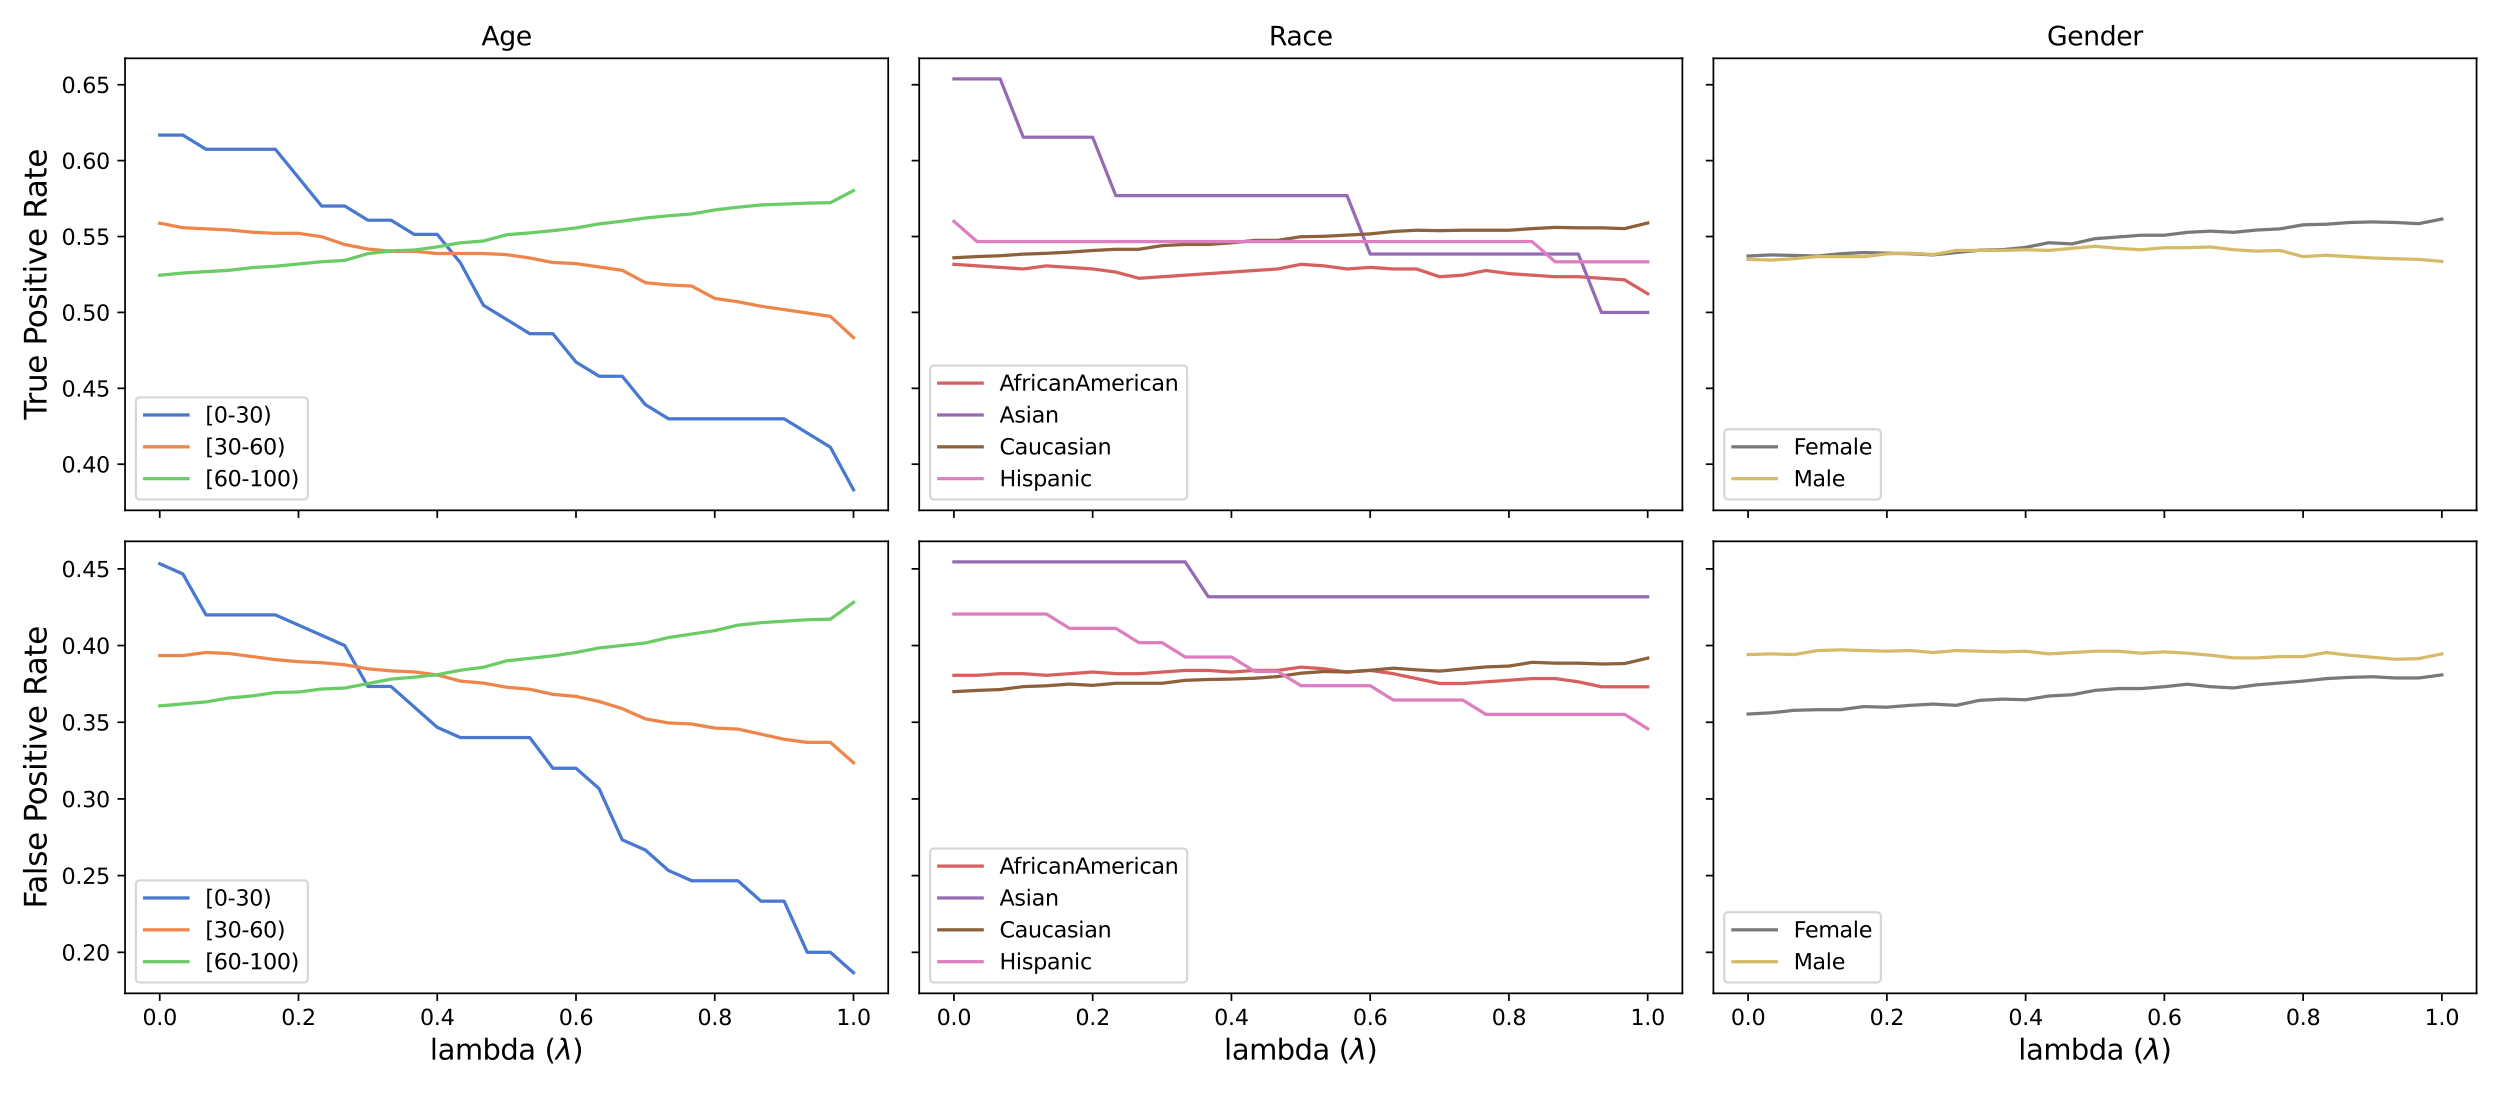 <?xml version="1.0" encoding="utf-8" standalone="no"?>
<!DOCTYPE svg PUBLIC "-//W3C//DTD SVG 1.1//EN"
  "http://www.w3.org/Graphics/SVG/1.1/DTD/svg11.dtd">
<svg xmlns:xlink="http://www.w3.org/1999/xlink" width="1152pt" height="504pt" viewBox="0 0 1152 504" xmlns="http://www.w3.org/2000/svg" version="1.1">
 <defs>
  <style type="text/css">*{stroke-linejoin: round; stroke-linecap: butt}</style>
 </defs>
 <g id="figure_1">
  <g id="patch_1">
   <path d="M 0 504 
L 1152 504 
L 1152 0 
L 0 0 
z
" style="fill: #ffffff"/>
  </g>
  <g id="axes_1">
   <g id="patch_2">
    <path d="M 57.62 235.15 
L 409.28 235.15 
L 409.28 26.88 
L 57.62 26.88 
z
" style="fill: #ffffff"/>
   </g>
   <g id="PolyCollection_1"/>
   <g id="PolyCollection_2"/>
   <g id="PolyCollection_3"/>
   <g id="matplotlib.axis_1">
    <g id="xtick_1">
     <g id="line2d_1">
      <defs>
       <path id="mabcc538221" d="M 0 0 
L 0 3.5 
" style="stroke: #000000; stroke-width: 0.8"/>
      </defs>
      <g>
       <use xlink:href="#mabcc538221" x="73.605" y="235.15" style="stroke: #000000; stroke-width: 0.8"/>
      </g>
     </g>
    </g>
    <g id="xtick_2">
     <g id="line2d_2">
      <g>
       <use xlink:href="#mabcc538221" x="137.543" y="235.15" style="stroke: #000000; stroke-width: 0.8"/>
      </g>
     </g>
    </g>
    <g id="xtick_3">
     <g id="line2d_3">
      <g>
       <use xlink:href="#mabcc538221" x="201.481" y="235.15" style="stroke: #000000; stroke-width: 0.8"/>
      </g>
     </g>
    </g>
    <g id="xtick_4">
     <g id="line2d_4">
      <g>
       <use xlink:href="#mabcc538221" x="265.419" y="235.15" style="stroke: #000000; stroke-width: 0.8"/>
      </g>
     </g>
    </g>
    <g id="xtick_5">
     <g id="line2d_5">
      <g>
       <use xlink:href="#mabcc538221" x="329.357" y="235.15" style="stroke: #000000; stroke-width: 0.8"/>
      </g>
     </g>
    </g>
    <g id="xtick_6">
     <g id="line2d_6">
      <g>
       <use xlink:href="#mabcc538221" x="393.295" y="235.15" style="stroke: #000000; stroke-width: 0.8"/>
      </g>
     </g>
    </g>
   </g>
   <g id="matplotlib.axis_2">
    <g id="ytick_1">
     <g id="line2d_7">
      <defs>
       <path id="m8c93bebd85" d="M 0 0 
L -3.5 0 
" style="stroke: #000000; stroke-width: 0.8"/>
      </defs>
      <g>
       <use xlink:href="#m8c93bebd85" x="57.62" y="213.916" style="stroke: #000000; stroke-width: 0.8"/>
      </g>
     </g>
     <g id="text_1">
      <!-- 0.40 -->
      <g transform="translate(28.354 217.715) scale(0.1 -0.1)">
       <defs>
        <path id="DejaVuSans-30" d="M 2034 4250 
Q 1547 4250 1301 3770 
Q 1056 3291 1056 2328 
Q 1056 1369 1301 889 
Q 1547 409 2034 409 
Q 2525 409 2770 889 
Q 3016 1369 3016 2328 
Q 3016 3291 2770 3770 
Q 2525 4250 2034 4250 
z
M 2034 4750 
Q 2819 4750 3233 4129 
Q 3647 3509 3647 2328 
Q 3647 1150 3233 529 
Q 2819 -91 2034 -91 
Q 1250 -91 836 529 
Q 422 1150 422 2328 
Q 422 3509 836 4129 
Q 1250 4750 2034 4750 
z
" transform="scale(0.016)"/>
        <path id="DejaVuSans-2e" d="M 684 794 
L 1344 794 
L 1344 0 
L 684 0 
L 684 794 
z
" transform="scale(0.016)"/>
        <path id="DejaVuSans-34" d="M 2419 4116 
L 825 1625 
L 2419 1625 
L 2419 4116 
z
M 2253 4666 
L 3047 4666 
L 3047 1625 
L 3713 1625 
L 3713 1100 
L 3047 1100 
L 3047 0 
L 2419 0 
L 2419 1100 
L 313 1100 
L 313 1709 
L 2253 4666 
z
" transform="scale(0.016)"/>
       </defs>
       <use xlink:href="#DejaVuSans-30"/>
       <use xlink:href="#DejaVuSans-2e" x="63.623"/>
       <use xlink:href="#DejaVuSans-34" x="95.41"/>
       <use xlink:href="#DejaVuSans-30" x="159.033"/>
      </g>
     </g>
    </g>
    <g id="ytick_2">
     <g id="line2d_8">
      <g>
       <use xlink:href="#m8c93bebd85" x="57.62" y="178.94" style="stroke: #000000; stroke-width: 0.8"/>
      </g>
     </g>
     <g id="text_2">
      <!-- 0.45 -->
      <g transform="translate(28.354 182.739) scale(0.1 -0.1)">
       <defs>
        <path id="DejaVuSans-35" d="M 691 4666 
L 3169 4666 
L 3169 4134 
L 1269 4134 
L 1269 2991 
Q 1406 3038 1543 3061 
Q 1681 3084 1819 3084 
Q 2600 3084 3056 2656 
Q 3513 2228 3513 1497 
Q 3513 744 3044 326 
Q 2575 -91 1722 -91 
Q 1428 -91 1123 -41 
Q 819 9 494 109 
L 494 744 
Q 775 591 1075 516 
Q 1375 441 1709 441 
Q 2250 441 2565 725 
Q 2881 1009 2881 1497 
Q 2881 1984 2565 2268 
Q 2250 2553 1709 2553 
Q 1456 2553 1204 2497 
Q 953 2441 691 2322 
L 691 4666 
z
" transform="scale(0.016)"/>
       </defs>
       <use xlink:href="#DejaVuSans-30"/>
       <use xlink:href="#DejaVuSans-2e" x="63.623"/>
       <use xlink:href="#DejaVuSans-34" x="95.41"/>
       <use xlink:href="#DejaVuSans-35" x="159.033"/>
      </g>
     </g>
    </g>
    <g id="ytick_3">
     <g id="line2d_9">
      <g>
       <use xlink:href="#m8c93bebd85" x="57.62" y="143.964" style="stroke: #000000; stroke-width: 0.8"/>
      </g>
     </g>
     <g id="text_3">
      <!-- 0.50 -->
      <g transform="translate(28.354 147.764) scale(0.1 -0.1)">
       <use xlink:href="#DejaVuSans-30"/>
       <use xlink:href="#DejaVuSans-2e" x="63.623"/>
       <use xlink:href="#DejaVuSans-35" x="95.41"/>
       <use xlink:href="#DejaVuSans-30" x="159.033"/>
      </g>
     </g>
    </g>
    <g id="ytick_4">
     <g id="line2d_10">
      <g>
       <use xlink:href="#m8c93bebd85" x="57.62" y="108.989" style="stroke: #000000; stroke-width: 0.8"/>
      </g>
     </g>
     <g id="text_4">
      <!-- 0.55 -->
      <g transform="translate(28.354 112.788) scale(0.1 -0.1)">
       <use xlink:href="#DejaVuSans-30"/>
       <use xlink:href="#DejaVuSans-2e" x="63.623"/>
       <use xlink:href="#DejaVuSans-35" x="95.41"/>
       <use xlink:href="#DejaVuSans-35" x="159.033"/>
      </g>
     </g>
    </g>
    <g id="ytick_5">
     <g id="line2d_11">
      <g>
       <use xlink:href="#m8c93bebd85" x="57.62" y="74.013" style="stroke: #000000; stroke-width: 0.8"/>
      </g>
     </g>
     <g id="text_5">
      <!-- 0.60 -->
      <g transform="translate(28.354 77.812) scale(0.1 -0.1)">
       <defs>
        <path id="DejaVuSans-36" d="M 2113 2584 
Q 1688 2584 1439 2293 
Q 1191 2003 1191 1497 
Q 1191 994 1439 701 
Q 1688 409 2113 409 
Q 2538 409 2786 701 
Q 3034 994 3034 1497 
Q 3034 2003 2786 2293 
Q 2538 2584 2113 2584 
z
M 3366 4563 
L 3366 3988 
Q 3128 4100 2886 4159 
Q 2644 4219 2406 4219 
Q 1781 4219 1451 3797 
Q 1122 3375 1075 2522 
Q 1259 2794 1537 2939 
Q 1816 3084 2150 3084 
Q 2853 3084 3261 2657 
Q 3669 2231 3669 1497 
Q 3669 778 3244 343 
Q 2819 -91 2113 -91 
Q 1303 -91 875 529 
Q 447 1150 447 2328 
Q 447 3434 972 4092 
Q 1497 4750 2381 4750 
Q 2619 4750 2861 4703 
Q 3103 4656 3366 4563 
z
" transform="scale(0.016)"/>
       </defs>
       <use xlink:href="#DejaVuSans-30"/>
       <use xlink:href="#DejaVuSans-2e" x="63.623"/>
       <use xlink:href="#DejaVuSans-36" x="95.41"/>
       <use xlink:href="#DejaVuSans-30" x="159.033"/>
      </g>
     </g>
    </g>
    <g id="ytick_6">
     <g id="line2d_12">
      <g>
       <use xlink:href="#m8c93bebd85" x="57.62" y="39.037" style="stroke: #000000; stroke-width: 0.8"/>
      </g>
     </g>
     <g id="text_6">
      <!-- 0.65 -->
      <g transform="translate(28.354 42.836) scale(0.1 -0.1)">
       <use xlink:href="#DejaVuSans-30"/>
       <use xlink:href="#DejaVuSans-2e" x="63.623"/>
       <use xlink:href="#DejaVuSans-36" x="95.41"/>
       <use xlink:href="#DejaVuSans-35" x="159.033"/>
      </g>
     </g>
    </g>
    <g id="text_7">
     <!-- True Positive Rate -->
     <g transform="translate(21.443 193.357) rotate(-90) scale(0.14 -0.14)">
      <defs>
       <path id="DejaVuSans-54" d="M -19 4666 
L 3928 4666 
L 3928 4134 
L 2272 4134 
L 2272 0 
L 1638 0 
L 1638 4134 
L -19 4134 
L -19 4666 
z
" transform="scale(0.016)"/>
       <path id="DejaVuSans-72" d="M 2631 2963 
Q 2534 3019 2420 3045 
Q 2306 3072 2169 3072 
Q 1681 3072 1420 2755 
Q 1159 2438 1159 1844 
L 1159 0 
L 581 0 
L 581 3500 
L 1159 3500 
L 1159 2956 
Q 1341 3275 1631 3429 
Q 1922 3584 2338 3584 
Q 2397 3584 2469 3576 
Q 2541 3569 2628 3553 
L 2631 2963 
z
" transform="scale(0.016)"/>
       <path id="DejaVuSans-75" d="M 544 1381 
L 544 3500 
L 1119 3500 
L 1119 1403 
Q 1119 906 1312 657 
Q 1506 409 1894 409 
Q 2359 409 2629 706 
Q 2900 1003 2900 1516 
L 2900 3500 
L 3475 3500 
L 3475 0 
L 2900 0 
L 2900 538 
Q 2691 219 2414 64 
Q 2138 -91 1772 -91 
Q 1169 -91 856 284 
Q 544 659 544 1381 
z
M 1991 3584 
L 1991 3584 
z
" transform="scale(0.016)"/>
       <path id="DejaVuSans-65" d="M 3597 1894 
L 3597 1613 
L 953 1613 
Q 991 1019 1311 708 
Q 1631 397 2203 397 
Q 2534 397 2845 478 
Q 3156 559 3463 722 
L 3463 178 
Q 3153 47 2828 -22 
Q 2503 -91 2169 -91 
Q 1331 -91 842 396 
Q 353 884 353 1716 
Q 353 2575 817 3079 
Q 1281 3584 2069 3584 
Q 2775 3584 3186 3129 
Q 3597 2675 3597 1894 
z
M 3022 2063 
Q 3016 2534 2758 2815 
Q 2500 3097 2075 3097 
Q 1594 3097 1305 2825 
Q 1016 2553 972 2059 
L 3022 2063 
z
" transform="scale(0.016)"/>
       <path id="DejaVuSans-20" transform="scale(0.016)"/>
       <path id="DejaVuSans-50" d="M 1259 4147 
L 1259 2394 
L 2053 2394 
Q 2494 2394 2734 2622 
Q 2975 2850 2975 3272 
Q 2975 3691 2734 3919 
Q 2494 4147 2053 4147 
L 1259 4147 
z
M 628 4666 
L 2053 4666 
Q 2838 4666 3239 4311 
Q 3641 3956 3641 3272 
Q 3641 2581 3239 2228 
Q 2838 1875 2053 1875 
L 1259 1875 
L 1259 0 
L 628 0 
L 628 4666 
z
" transform="scale(0.016)"/>
       <path id="DejaVuSans-6f" d="M 1959 3097 
Q 1497 3097 1228 2736 
Q 959 2375 959 1747 
Q 959 1119 1226 758 
Q 1494 397 1959 397 
Q 2419 397 2687 759 
Q 2956 1122 2956 1747 
Q 2956 2369 2687 2733 
Q 2419 3097 1959 3097 
z
M 1959 3584 
Q 2709 3584 3137 3096 
Q 3566 2609 3566 1747 
Q 3566 888 3137 398 
Q 2709 -91 1959 -91 
Q 1206 -91 779 398 
Q 353 888 353 1747 
Q 353 2609 779 3096 
Q 1206 3584 1959 3584 
z
" transform="scale(0.016)"/>
       <path id="DejaVuSans-73" d="M 2834 3397 
L 2834 2853 
Q 2591 2978 2328 3040 
Q 2066 3103 1784 3103 
Q 1356 3103 1142 2972 
Q 928 2841 928 2578 
Q 928 2378 1081 2264 
Q 1234 2150 1697 2047 
L 1894 2003 
Q 2506 1872 2764 1633 
Q 3022 1394 3022 966 
Q 3022 478 2636 193 
Q 2250 -91 1575 -91 
Q 1294 -91 989 -36 
Q 684 19 347 128 
L 347 722 
Q 666 556 975 473 
Q 1284 391 1588 391 
Q 1994 391 2212 530 
Q 2431 669 2431 922 
Q 2431 1156 2273 1281 
Q 2116 1406 1581 1522 
L 1381 1569 
Q 847 1681 609 1914 
Q 372 2147 372 2553 
Q 372 3047 722 3315 
Q 1072 3584 1716 3584 
Q 2034 3584 2315 3537 
Q 2597 3491 2834 3397 
z
" transform="scale(0.016)"/>
       <path id="DejaVuSans-69" d="M 603 3500 
L 1178 3500 
L 1178 0 
L 603 0 
L 603 3500 
z
M 603 4863 
L 1178 4863 
L 1178 4134 
L 603 4134 
L 603 4863 
z
" transform="scale(0.016)"/>
       <path id="DejaVuSans-74" d="M 1172 4494 
L 1172 3500 
L 2356 3500 
L 2356 3053 
L 1172 3053 
L 1172 1153 
Q 1172 725 1289 603 
Q 1406 481 1766 481 
L 2356 481 
L 2356 0 
L 1766 0 
Q 1100 0 847 248 
Q 594 497 594 1153 
L 594 3053 
L 172 3053 
L 172 3500 
L 594 3500 
L 594 4494 
L 1172 4494 
z
" transform="scale(0.016)"/>
       <path id="DejaVuSans-76" d="M 191 3500 
L 800 3500 
L 1894 563 
L 2988 3500 
L 3597 3500 
L 2284 0 
L 1503 0 
L 191 3500 
z
" transform="scale(0.016)"/>
       <path id="DejaVuSans-52" d="M 2841 2188 
Q 3044 2119 3236 1894 
Q 3428 1669 3622 1275 
L 4263 0 
L 3584 0 
L 2988 1197 
Q 2756 1666 2539 1819 
Q 2322 1972 1947 1972 
L 1259 1972 
L 1259 0 
L 628 0 
L 628 4666 
L 2053 4666 
Q 2853 4666 3247 4331 
Q 3641 3997 3641 3322 
Q 3641 2881 3436 2590 
Q 3231 2300 2841 2188 
z
M 1259 4147 
L 1259 2491 
L 2053 2491 
Q 2509 2491 2742 2702 
Q 2975 2913 2975 3322 
Q 2975 3731 2742 3939 
Q 2509 4147 2053 4147 
L 1259 4147 
z
" transform="scale(0.016)"/>
       <path id="DejaVuSans-61" d="M 2194 1759 
Q 1497 1759 1228 1600 
Q 959 1441 959 1056 
Q 959 750 1161 570 
Q 1363 391 1709 391 
Q 2188 391 2477 730 
Q 2766 1069 2766 1631 
L 2766 1759 
L 2194 1759 
z
M 3341 1997 
L 3341 0 
L 2766 0 
L 2766 531 
Q 2569 213 2275 61 
Q 1981 -91 1556 -91 
Q 1019 -91 701 211 
Q 384 513 384 1019 
Q 384 1609 779 1909 
Q 1175 2209 1959 2209 
L 2766 2209 
L 2766 2266 
Q 2766 2663 2505 2880 
Q 2244 3097 1772 3097 
Q 1472 3097 1187 3025 
Q 903 2953 641 2809 
L 641 3341 
Q 956 3463 1253 3523 
Q 1550 3584 1831 3584 
Q 2591 3584 2966 3190 
Q 3341 2797 3341 1997 
z
" transform="scale(0.016)"/>
      </defs>
      <use xlink:href="#DejaVuSans-54"/>
      <use xlink:href="#DejaVuSans-72" x="46.334"/>
      <use xlink:href="#DejaVuSans-75" x="87.447"/>
      <use xlink:href="#DejaVuSans-65" x="150.826"/>
      <use xlink:href="#DejaVuSans-20" x="212.35"/>
      <use xlink:href="#DejaVuSans-50" x="244.137"/>
      <use xlink:href="#DejaVuSans-6f" x="300.814"/>
      <use xlink:href="#DejaVuSans-73" x="361.996"/>
      <use xlink:href="#DejaVuSans-69" x="414.096"/>
      <use xlink:href="#DejaVuSans-74" x="441.879"/>
      <use xlink:href="#DejaVuSans-69" x="481.088"/>
      <use xlink:href="#DejaVuSans-76" x="508.871"/>
      <use xlink:href="#DejaVuSans-65" x="568.051"/>
      <use xlink:href="#DejaVuSans-20" x="629.574"/>
      <use xlink:href="#DejaVuSans-52" x="661.361"/>
      <use xlink:href="#DejaVuSans-61" x="728.594"/>
      <use xlink:href="#DejaVuSans-74" x="789.873"/>
      <use xlink:href="#DejaVuSans-65" x="829.082"/>
     </g>
    </g>
   </g>
   <g id="line2d_13">
    <path d="M 73.605 62.245 
L 84.261 62.245 
L 94.917 68.783 
L 105.574 68.783 
L 116.23 68.783 
L 126.886 68.783 
L 137.543 81.858 
L 148.199 94.933 
L 158.855 94.933 
L 169.512 101.47 
L 180.168 101.47 
L 190.825 108.008 
L 201.481 108.008 
L 212.137 121.083 
L 222.794 140.696 
L 233.45 147.233 
L 244.106 153.771 
L 254.763 153.771 
L 265.419 166.846 
L 276.075 173.383 
L 286.732 173.383 
L 297.388 186.458 
L 308.045 192.996 
L 318.701 192.996 
L 329.357 192.996 
L 340.014 192.996 
L 350.67 192.996 
L 361.326 192.996 
L 371.983 199.533 
L 382.639 206.071 
L 393.295 225.683 
" clip-path="url(#p47d1cc78ff)" style="fill: none; stroke: #4878d0; stroke-width: 1.5; stroke-linecap: square"/>
   </g>
   <g id="line2d_14">
    <path d="M 73.605 102.862 
L 84.261 104.93 
L 94.917 105.447 
L 105.574 105.964 
L 116.23 106.998 
L 126.886 107.515 
L 137.543 107.515 
L 148.199 109.066 
L 158.855 112.685 
L 169.512 114.753 
L 180.168 115.787 
L 190.825 115.787 
L 201.481 116.821 
L 212.137 116.821 
L 222.794 116.821 
L 233.45 117.338 
L 244.106 118.889 
L 254.763 120.957 
L 265.419 121.474 
L 276.075 123.025 
L 286.732 124.576 
L 297.388 130.264 
L 308.045 131.298 
L 318.701 131.815 
L 329.357 137.502 
L 340.014 139.053 
L 350.67 141.121 
L 361.326 142.672 
L 371.983 144.223 
L 382.639 145.774 
L 393.295 155.597 
" clip-path="url(#p47d1cc78ff)" style="fill: none; stroke: #ee854a; stroke-width: 1.5; stroke-linecap: square"/>
   </g>
   <g id="line2d_15">
    <path d="M 73.605 126.835 
L 84.261 125.796 
L 94.917 125.174 
L 105.574 124.551 
L 116.23 123.305 
L 126.886 122.682 
L 137.543 121.644 
L 148.199 120.606 
L 158.855 119.983 
L 169.512 116.868 
L 180.168 115.622 
L 190.825 115.207 
L 201.481 113.754 
L 212.137 111.885 
L 222.794 111.055 
L 233.45 108.148 
L 244.106 107.317 
L 254.763 106.279 
L 265.419 105.033 
L 276.075 103.165 
L 286.732 101.919 
L 297.388 100.465 
L 308.045 99.427 
L 318.701 98.597 
L 329.357 96.728 
L 340.014 95.482 
L 350.67 94.444 
L 361.326 94.029 
L 371.983 93.613 
L 382.639 93.406 
L 393.295 87.8 
" clip-path="url(#p47d1cc78ff)" style="fill: none; stroke: #6acc64; stroke-width: 1.5; stroke-linecap: square"/>
   </g>
   <g id="line2d_16"/>
   <g id="line2d_17"/>
   <g id="line2d_18"/>
   <g id="patch_3">
    <path d="M 57.62 235.15 
L 57.62 26.88 
" style="fill: none; stroke: #000000; stroke-width: 0.8; stroke-linejoin: miter; stroke-linecap: square"/>
   </g>
   <g id="patch_4">
    <path d="M 409.28 235.15 
L 409.28 26.88 
" style="fill: none; stroke: #000000; stroke-width: 0.8; stroke-linejoin: miter; stroke-linecap: square"/>
   </g>
   <g id="patch_5">
    <path d="M 57.62 235.15 
L 409.28 235.15 
" style="fill: none; stroke: #000000; stroke-width: 0.8; stroke-linejoin: miter; stroke-linecap: square"/>
   </g>
   <g id="patch_6">
    <path d="M 57.62 26.88 
L 409.28 26.88 
" style="fill: none; stroke: #000000; stroke-width: 0.8; stroke-linejoin: miter; stroke-linecap: square"/>
   </g>
   <g id="text_8">
    <!-- Age -->
    <g transform="translate(221.845 20.88) scale(0.12 -0.12)">
     <defs>
      <path id="DejaVuSans-41" d="M 2188 4044 
L 1331 1722 
L 3047 1722 
L 2188 4044 
z
M 1831 4666 
L 2547 4666 
L 4325 0 
L 3669 0 
L 3244 1197 
L 1141 1197 
L 716 0 
L 50 0 
L 1831 4666 
z
" transform="scale(0.016)"/>
      <path id="DejaVuSans-67" d="M 2906 1791 
Q 2906 2416 2648 2759 
Q 2391 3103 1925 3103 
Q 1463 3103 1205 2759 
Q 947 2416 947 1791 
Q 947 1169 1205 825 
Q 1463 481 1925 481 
Q 2391 481 2648 825 
Q 2906 1169 2906 1791 
z
M 3481 434 
Q 3481 -459 3084 -895 
Q 2688 -1331 1869 -1331 
Q 1566 -1331 1297 -1286 
Q 1028 -1241 775 -1147 
L 775 -588 
Q 1028 -725 1275 -790 
Q 1522 -856 1778 -856 
Q 2344 -856 2625 -561 
Q 2906 -266 2906 331 
L 2906 616 
Q 2728 306 2450 153 
Q 2172 0 1784 0 
Q 1141 0 747 490 
Q 353 981 353 1791 
Q 353 2603 747 3093 
Q 1141 3584 1784 3584 
Q 2172 3584 2450 3431 
Q 2728 3278 2906 2969 
L 2906 3500 
L 3481 3500 
L 3481 434 
z
" transform="scale(0.016)"/>
     </defs>
     <use xlink:href="#DejaVuSans-41"/>
     <use xlink:href="#DejaVuSans-67" x="68.408"/>
     <use xlink:href="#DejaVuSans-65" x="131.885"/>
    </g>
   </g>
   <g id="legend_1">
    <g id="patch_7">
     <path d="M 64.62 230.15 
L 139.843 230.15 
Q 141.843 230.15 141.843 228.15 
L 141.843 185.116 
Q 141.843 183.116 139.843 183.116 
L 64.62 183.116 
Q 62.62 183.116 62.62 185.116 
L 62.62 228.15 
Q 62.62 230.15 64.62 230.15 
z
" style="fill: #ffffff; opacity: 0.8; stroke: #cccccc; stroke-linejoin: miter"/>
    </g>
    <g id="line2d_19">
     <path d="M 66.62 191.214 
L 76.62 191.214 
L 86.62 191.214 
" style="fill: none; stroke: #4878d0; stroke-width: 1.5; stroke-linecap: square"/>
    </g>
    <g id="text_9">
     <!-- [0-30) -->
     <g transform="translate(94.62 194.714) scale(0.1 -0.1)">
      <defs>
       <path id="DejaVuSans-5b" d="M 550 4863 
L 1875 4863 
L 1875 4416 
L 1125 4416 
L 1125 -397 
L 1875 -397 
L 1875 -844 
L 550 -844 
L 550 4863 
z
" transform="scale(0.016)"/>
       <path id="DejaVuSans-2d" d="M 313 2009 
L 1997 2009 
L 1997 1497 
L 313 1497 
L 313 2009 
z
" transform="scale(0.016)"/>
       <path id="DejaVuSans-33" d="M 2597 2516 
Q 3050 2419 3304 2112 
Q 3559 1806 3559 1356 
Q 3559 666 3084 287 
Q 2609 -91 1734 -91 
Q 1441 -91 1130 -33 
Q 819 25 488 141 
L 488 750 
Q 750 597 1062 519 
Q 1375 441 1716 441 
Q 2309 441 2620 675 
Q 2931 909 2931 1356 
Q 2931 1769 2642 2001 
Q 2353 2234 1838 2234 
L 1294 2234 
L 1294 2753 
L 1863 2753 
Q 2328 2753 2575 2939 
Q 2822 3125 2822 3475 
Q 2822 3834 2567 4026 
Q 2313 4219 1838 4219 
Q 1578 4219 1281 4162 
Q 984 4106 628 3988 
L 628 4550 
Q 988 4650 1302 4700 
Q 1616 4750 1894 4750 
Q 2613 4750 3031 4423 
Q 3450 4097 3450 3541 
Q 3450 3153 3228 2886 
Q 3006 2619 2597 2516 
z
" transform="scale(0.016)"/>
       <path id="DejaVuSans-29" d="M 513 4856 
L 1013 4856 
Q 1481 4119 1714 3412 
Q 1947 2706 1947 2009 
Q 1947 1309 1714 600 
Q 1481 -109 1013 -844 
L 513 -844 
Q 928 -128 1133 580 
Q 1338 1288 1338 2009 
Q 1338 2731 1133 3434 
Q 928 4138 513 4856 
z
" transform="scale(0.016)"/>
      </defs>
      <use xlink:href="#DejaVuSans-5b"/>
      <use xlink:href="#DejaVuSans-30" x="39.014"/>
      <use xlink:href="#DejaVuSans-2d" x="102.637"/>
      <use xlink:href="#DejaVuSans-33" x="138.721"/>
      <use xlink:href="#DejaVuSans-30" x="202.344"/>
      <use xlink:href="#DejaVuSans-29" x="265.967"/>
     </g>
    </g>
    <g id="line2d_20">
     <path d="M 66.62 205.892 
L 76.62 205.892 
L 86.62 205.892 
" style="fill: none; stroke: #ee854a; stroke-width: 1.5; stroke-linecap: square"/>
    </g>
    <g id="text_10">
     <!-- [30-60) -->
     <g transform="translate(94.62 209.392) scale(0.1 -0.1)">
      <use xlink:href="#DejaVuSans-5b"/>
      <use xlink:href="#DejaVuSans-33" x="39.014"/>
      <use xlink:href="#DejaVuSans-30" x="102.637"/>
      <use xlink:href="#DejaVuSans-2d" x="166.26"/>
      <use xlink:href="#DejaVuSans-36" x="202.344"/>
      <use xlink:href="#DejaVuSans-30" x="265.967"/>
      <use xlink:href="#DejaVuSans-29" x="329.59"/>
     </g>
    </g>
    <g id="line2d_21">
     <path d="M 66.62 220.57 
L 76.62 220.57 
L 86.62 220.57 
" style="fill: none; stroke: #6acc64; stroke-width: 1.5; stroke-linecap: square"/>
    </g>
    <g id="text_11">
     <!-- [60-100) -->
     <g transform="translate(94.62 224.07) scale(0.1 -0.1)">
      <defs>
       <path id="DejaVuSans-31" d="M 794 531 
L 1825 531 
L 1825 4091 
L 703 3866 
L 703 4441 
L 1819 4666 
L 2450 4666 
L 2450 531 
L 3481 531 
L 3481 0 
L 794 0 
L 794 531 
z
" transform="scale(0.016)"/>
      </defs>
      <use xlink:href="#DejaVuSans-5b"/>
      <use xlink:href="#DejaVuSans-36" x="39.014"/>
      <use xlink:href="#DejaVuSans-30" x="102.637"/>
      <use xlink:href="#DejaVuSans-2d" x="166.26"/>
      <use xlink:href="#DejaVuSans-31" x="202.344"/>
      <use xlink:href="#DejaVuSans-30" x="265.967"/>
      <use xlink:href="#DejaVuSans-30" x="329.59"/>
      <use xlink:href="#DejaVuSans-29" x="393.213"/>
     </g>
    </g>
   </g>
  </g>
  <g id="axes_2">
   <g id="patch_8">
    <path d="M 423.58 235.15 
L 775.24 235.15 
L 775.24 26.88 
L 423.58 26.88 
z
" style="fill: #ffffff"/>
   </g>
   <g id="PolyCollection_4"/>
   <g id="PolyCollection_5"/>
   <g id="PolyCollection_6"/>
   <g id="PolyCollection_7"/>
   <g id="matplotlib.axis_3">
    <g id="xtick_7">
     <g id="line2d_22">
      <g>
       <use xlink:href="#mabcc538221" x="439.565" y="235.15" style="stroke: #000000; stroke-width: 0.8"/>
      </g>
     </g>
    </g>
    <g id="xtick_8">
     <g id="line2d_23">
      <g>
       <use xlink:href="#mabcc538221" x="503.503" y="235.15" style="stroke: #000000; stroke-width: 0.8"/>
      </g>
     </g>
    </g>
    <g id="xtick_9">
     <g id="line2d_24">
      <g>
       <use xlink:href="#mabcc538221" x="567.441" y="235.15" style="stroke: #000000; stroke-width: 0.8"/>
      </g>
     </g>
    </g>
    <g id="xtick_10">
     <g id="line2d_25">
      <g>
       <use xlink:href="#mabcc538221" x="631.379" y="235.15" style="stroke: #000000; stroke-width: 0.8"/>
      </g>
     </g>
    </g>
    <g id="xtick_11">
     <g id="line2d_26">
      <g>
       <use xlink:href="#mabcc538221" x="695.317" y="235.15" style="stroke: #000000; stroke-width: 0.8"/>
      </g>
     </g>
    </g>
    <g id="xtick_12">
     <g id="line2d_27">
      <g>
       <use xlink:href="#mabcc538221" x="759.255" y="235.15" style="stroke: #000000; stroke-width: 0.8"/>
      </g>
     </g>
    </g>
   </g>
   <g id="matplotlib.axis_4">
    <g id="ytick_7">
     <g id="line2d_28">
      <g>
       <use xlink:href="#m8c93bebd85" x="423.58" y="213.916" style="stroke: #000000; stroke-width: 0.8"/>
      </g>
     </g>
    </g>
    <g id="ytick_8">
     <g id="line2d_29">
      <g>
       <use xlink:href="#m8c93bebd85" x="423.58" y="178.94" style="stroke: #000000; stroke-width: 0.8"/>
      </g>
     </g>
    </g>
    <g id="ytick_9">
     <g id="line2d_30">
      <g>
       <use xlink:href="#m8c93bebd85" x="423.58" y="143.964" style="stroke: #000000; stroke-width: 0.8"/>
      </g>
     </g>
    </g>
    <g id="ytick_10">
     <g id="line2d_31">
      <g>
       <use xlink:href="#m8c93bebd85" x="423.58" y="108.989" style="stroke: #000000; stroke-width: 0.8"/>
      </g>
     </g>
    </g>
    <g id="ytick_11">
     <g id="line2d_32">
      <g>
       <use xlink:href="#m8c93bebd85" x="423.58" y="74.013" style="stroke: #000000; stroke-width: 0.8"/>
      </g>
     </g>
    </g>
    <g id="ytick_12">
     <g id="line2d_33">
      <g>
       <use xlink:href="#m8c93bebd85" x="423.58" y="39.037" style="stroke: #000000; stroke-width: 0.8"/>
      </g>
     </g>
    </g>
   </g>
   <g id="line2d_34">
    <path d="M 439.565 121.792 
L 450.221 122.507 
L 460.877 123.222 
L 471.534 123.937 
L 482.19 122.507 
L 492.846 123.222 
L 503.503 123.937 
L 514.159 125.368 
L 524.815 128.229 
L 535.472 127.514 
L 546.128 126.798 
L 556.785 126.083 
L 567.441 125.368 
L 578.097 124.653 
L 588.754 123.937 
L 599.41 121.792 
L 610.066 122.507 
L 620.723 123.937 
L 631.379 123.222 
L 642.035 123.937 
L 652.692 123.937 
L 663.348 127.514 
L 674.005 126.798 
L 684.661 124.653 
L 695.317 126.083 
L 705.974 126.798 
L 716.63 127.514 
L 727.286 127.514 
L 737.943 128.229 
L 748.599 128.944 
L 759.255 135.381 
" clip-path="url(#pc2cbeeda97)" style="fill: none; stroke: #d65f5f; stroke-width: 1.5; stroke-linecap: square"/>
   </g>
   <g id="line2d_35">
    <path d="M 439.565 36.347 
L 450.221 36.347 
L 460.877 36.347 
L 471.534 63.251 
L 482.19 63.251 
L 492.846 63.251 
L 503.503 63.251 
L 514.159 90.156 
L 524.815 90.156 
L 535.472 90.156 
L 546.128 90.156 
L 556.785 90.156 
L 567.441 90.156 
L 578.097 90.156 
L 588.754 90.156 
L 599.41 90.156 
L 610.066 90.156 
L 620.723 90.156 
L 631.379 117.06 
L 642.035 117.06 
L 652.692 117.06 
L 663.348 117.06 
L 674.005 117.06 
L 684.661 117.06 
L 695.317 117.06 
L 705.974 117.06 
L 716.63 117.06 
L 727.286 117.06 
L 737.943 143.964 
L 748.599 143.964 
L 759.255 143.964 
" clip-path="url(#pc2cbeeda97)" style="fill: none; stroke: #956cb4; stroke-width: 1.5; stroke-linecap: square"/>
   </g>
   <g id="line2d_36">
    <path d="M 439.565 118.782 
L 450.221 118.222 
L 460.877 117.849 
L 471.534 117.103 
L 482.19 116.73 
L 492.846 116.17 
L 503.503 115.424 
L 514.159 114.865 
L 524.815 114.865 
L 535.472 113.186 
L 546.128 112.626 
L 556.785 112.626 
L 567.441 111.88 
L 578.097 110.761 
L 588.754 110.761 
L 599.41 109.082 
L 610.066 108.895 
L 620.723 108.336 
L 631.379 107.776 
L 642.035 106.657 
L 652.692 106.097 
L 663.348 106.284 
L 674.005 106.097 
L 684.661 106.097 
L 695.317 106.097 
L 705.974 105.351 
L 716.63 104.792 
L 727.286 104.978 
L 737.943 104.978 
L 748.599 105.351 
L 759.255 102.74 
" clip-path="url(#pc2cbeeda97)" style="fill: none; stroke: #8c613c; stroke-width: 1.5; stroke-linecap: square"/>
   </g>
   <g id="line2d_37">
    <path d="M 439.565 101.993 
L 450.221 111.32 
L 460.877 111.32 
L 471.534 111.32 
L 482.19 111.32 
L 492.846 111.32 
L 503.503 111.32 
L 514.159 111.32 
L 524.815 111.32 
L 535.472 111.32 
L 546.128 111.32 
L 556.785 111.32 
L 567.441 111.32 
L 578.097 111.32 
L 588.754 111.32 
L 599.41 111.32 
L 610.066 111.32 
L 620.723 111.32 
L 631.379 111.32 
L 642.035 111.32 
L 652.692 111.32 
L 663.348 111.32 
L 674.005 111.32 
L 684.661 111.32 
L 695.317 111.32 
L 705.974 111.32 
L 716.63 120.647 
L 727.286 120.647 
L 737.943 120.647 
L 748.599 120.647 
L 759.255 120.647 
" clip-path="url(#pc2cbeeda97)" style="fill: none; stroke: #dc7ec0; stroke-width: 1.5; stroke-linecap: square"/>
   </g>
   <g id="line2d_38"/>
   <g id="line2d_39"/>
   <g id="line2d_40"/>
   <g id="line2d_41"/>
   <g id="patch_9">
    <path d="M 423.58 235.15 
L 423.58 26.88 
" style="fill: none; stroke: #000000; stroke-width: 0.8; stroke-linejoin: miter; stroke-linecap: square"/>
   </g>
   <g id="patch_10">
    <path d="M 775.24 235.15 
L 775.24 26.88 
" style="fill: none; stroke: #000000; stroke-width: 0.8; stroke-linejoin: miter; stroke-linecap: square"/>
   </g>
   <g id="patch_11">
    <path d="M 423.58 235.15 
L 775.24 235.15 
" style="fill: none; stroke: #000000; stroke-width: 0.8; stroke-linejoin: miter; stroke-linecap: square"/>
   </g>
   <g id="patch_12">
    <path d="M 423.58 26.88 
L 775.24 26.88 
" style="fill: none; stroke: #000000; stroke-width: 0.8; stroke-linejoin: miter; stroke-linecap: square"/>
   </g>
   <g id="text_12">
    <!-- Race -->
    <g transform="translate(584.708 20.88) scale(0.12 -0.12)">
     <defs>
      <path id="DejaVuSans-63" d="M 3122 3366 
L 3122 2828 
Q 2878 2963 2633 3030 
Q 2388 3097 2138 3097 
Q 1578 3097 1268 2742 
Q 959 2388 959 1747 
Q 959 1106 1268 751 
Q 1578 397 2138 397 
Q 2388 397 2633 464 
Q 2878 531 3122 666 
L 3122 134 
Q 2881 22 2623 -34 
Q 2366 -91 2075 -91 
Q 1284 -91 818 406 
Q 353 903 353 1747 
Q 353 2603 823 3093 
Q 1294 3584 2113 3584 
Q 2378 3584 2631 3529 
Q 2884 3475 3122 3366 
z
" transform="scale(0.016)"/>
     </defs>
     <use xlink:href="#DejaVuSans-52"/>
     <use xlink:href="#DejaVuSans-61" x="67.232"/>
     <use xlink:href="#DejaVuSans-63" x="128.512"/>
     <use xlink:href="#DejaVuSans-65" x="183.492"/>
    </g>
   </g>
   <g id="legend_2">
    <g id="patch_13">
     <path d="M 430.58 230.15 
L 545.019 230.15 
Q 547.019 230.15 547.019 228.15 
L 547.019 170.438 
Q 547.019 168.438 545.019 168.438 
L 430.58 168.438 
Q 428.58 168.438 428.58 170.438 
L 428.58 228.15 
Q 428.58 230.15 430.58 230.15 
z
" style="fill: #ffffff; opacity: 0.8; stroke: #cccccc; stroke-linejoin: miter"/>
    </g>
    <g id="line2d_42">
     <path d="M 432.58 176.536 
L 442.58 176.536 
L 452.58 176.536 
" style="fill: none; stroke: #d65f5f; stroke-width: 1.5; stroke-linecap: square"/>
    </g>
    <g id="text_13">
     <!-- AfricanAmerican -->
     <g transform="translate(460.58 180.036) scale(0.1 -0.1)">
      <defs>
       <path id="DejaVuSans-66" d="M 2375 4863 
L 2375 4384 
L 1825 4384 
Q 1516 4384 1395 4259 
Q 1275 4134 1275 3809 
L 1275 3500 
L 2222 3500 
L 2222 3053 
L 1275 3053 
L 1275 0 
L 697 0 
L 697 3053 
L 147 3053 
L 147 3500 
L 697 3500 
L 697 3744 
Q 697 4328 969 4595 
Q 1241 4863 1831 4863 
L 2375 4863 
z
" transform="scale(0.016)"/>
       <path id="DejaVuSans-6e" d="M 3513 2113 
L 3513 0 
L 2938 0 
L 2938 2094 
Q 2938 2591 2744 2837 
Q 2550 3084 2163 3084 
Q 1697 3084 1428 2787 
Q 1159 2491 1159 1978 
L 1159 0 
L 581 0 
L 581 3500 
L 1159 3500 
L 1159 2956 
Q 1366 3272 1645 3428 
Q 1925 3584 2291 3584 
Q 2894 3584 3203 3211 
Q 3513 2838 3513 2113 
z
" transform="scale(0.016)"/>
       <path id="DejaVuSans-6d" d="M 3328 2828 
Q 3544 3216 3844 3400 
Q 4144 3584 4550 3584 
Q 5097 3584 5394 3201 
Q 5691 2819 5691 2113 
L 5691 0 
L 5113 0 
L 5113 2094 
Q 5113 2597 4934 2840 
Q 4756 3084 4391 3084 
Q 3944 3084 3684 2787 
Q 3425 2491 3425 1978 
L 3425 0 
L 2847 0 
L 2847 2094 
Q 2847 2600 2669 2842 
Q 2491 3084 2119 3084 
Q 1678 3084 1418 2786 
Q 1159 2488 1159 1978 
L 1159 0 
L 581 0 
L 581 3500 
L 1159 3500 
L 1159 2956 
Q 1356 3278 1631 3431 
Q 1906 3584 2284 3584 
Q 2666 3584 2933 3390 
Q 3200 3197 3328 2828 
z
" transform="scale(0.016)"/>
      </defs>
      <use xlink:href="#DejaVuSans-41"/>
      <use xlink:href="#DejaVuSans-66" x="64.783"/>
      <use xlink:href="#DejaVuSans-72" x="99.988"/>
      <use xlink:href="#DejaVuSans-69" x="141.102"/>
      <use xlink:href="#DejaVuSans-63" x="168.885"/>
      <use xlink:href="#DejaVuSans-61" x="223.865"/>
      <use xlink:href="#DejaVuSans-6e" x="285.145"/>
      <use xlink:href="#DejaVuSans-41" x="348.523"/>
      <use xlink:href="#DejaVuSans-6d" x="416.932"/>
      <use xlink:href="#DejaVuSans-65" x="514.344"/>
      <use xlink:href="#DejaVuSans-72" x="575.867"/>
      <use xlink:href="#DejaVuSans-69" x="616.98"/>
      <use xlink:href="#DejaVuSans-63" x="644.764"/>
      <use xlink:href="#DejaVuSans-61" x="699.744"/>
      <use xlink:href="#DejaVuSans-6e" x="761.023"/>
     </g>
    </g>
    <g id="line2d_43">
     <path d="M 432.58 191.214 
L 442.58 191.214 
L 452.58 191.214 
" style="fill: none; stroke: #956cb4; stroke-width: 1.5; stroke-linecap: square"/>
    </g>
    <g id="text_14">
     <!-- Asian -->
     <g transform="translate(460.58 194.714) scale(0.1 -0.1)">
      <use xlink:href="#DejaVuSans-41"/>
      <use xlink:href="#DejaVuSans-73" x="68.408"/>
      <use xlink:href="#DejaVuSans-69" x="120.508"/>
      <use xlink:href="#DejaVuSans-61" x="148.291"/>
      <use xlink:href="#DejaVuSans-6e" x="209.57"/>
     </g>
    </g>
    <g id="line2d_44">
     <path d="M 432.58 205.892 
L 442.58 205.892 
L 452.58 205.892 
" style="fill: none; stroke: #8c613c; stroke-width: 1.5; stroke-linecap: square"/>
    </g>
    <g id="text_15">
     <!-- Caucasian -->
     <g transform="translate(460.58 209.392) scale(0.1 -0.1)">
      <defs>
       <path id="DejaVuSans-43" d="M 4122 4306 
L 4122 3641 
Q 3803 3938 3442 4084 
Q 3081 4231 2675 4231 
Q 1875 4231 1450 3742 
Q 1025 3253 1025 2328 
Q 1025 1406 1450 917 
Q 1875 428 2675 428 
Q 3081 428 3442 575 
Q 3803 722 4122 1019 
L 4122 359 
Q 3791 134 3420 21 
Q 3050 -91 2638 -91 
Q 1578 -91 968 557 
Q 359 1206 359 2328 
Q 359 3453 968 4101 
Q 1578 4750 2638 4750 
Q 3056 4750 3426 4639 
Q 3797 4528 4122 4306 
z
" transform="scale(0.016)"/>
      </defs>
      <use xlink:href="#DejaVuSans-43"/>
      <use xlink:href="#DejaVuSans-61" x="69.824"/>
      <use xlink:href="#DejaVuSans-75" x="131.104"/>
      <use xlink:href="#DejaVuSans-63" x="194.482"/>
      <use xlink:href="#DejaVuSans-61" x="249.463"/>
      <use xlink:href="#DejaVuSans-73" x="310.742"/>
      <use xlink:href="#DejaVuSans-69" x="362.842"/>
      <use xlink:href="#DejaVuSans-61" x="390.625"/>
      <use xlink:href="#DejaVuSans-6e" x="451.904"/>
     </g>
    </g>
    <g id="line2d_45">
     <path d="M 432.58 220.57 
L 442.58 220.57 
L 452.58 220.57 
" style="fill: none; stroke: #dc7ec0; stroke-width: 1.5; stroke-linecap: square"/>
    </g>
    <g id="text_16">
     <!-- Hispanic -->
     <g transform="translate(460.58 224.07) scale(0.1 -0.1)">
      <defs>
       <path id="DejaVuSans-48" d="M 628 4666 
L 1259 4666 
L 1259 2753 
L 3553 2753 
L 3553 4666 
L 4184 4666 
L 4184 0 
L 3553 0 
L 3553 2222 
L 1259 2222 
L 1259 0 
L 628 0 
L 628 4666 
z
" transform="scale(0.016)"/>
       <path id="DejaVuSans-70" d="M 1159 525 
L 1159 -1331 
L 581 -1331 
L 581 3500 
L 1159 3500 
L 1159 2969 
Q 1341 3281 1617 3432 
Q 1894 3584 2278 3584 
Q 2916 3584 3314 3078 
Q 3713 2572 3713 1747 
Q 3713 922 3314 415 
Q 2916 -91 2278 -91 
Q 1894 -91 1617 61 
Q 1341 213 1159 525 
z
M 3116 1747 
Q 3116 2381 2855 2742 
Q 2594 3103 2138 3103 
Q 1681 3103 1420 2742 
Q 1159 2381 1159 1747 
Q 1159 1113 1420 752 
Q 1681 391 2138 391 
Q 2594 391 2855 752 
Q 3116 1113 3116 1747 
z
" transform="scale(0.016)"/>
      </defs>
      <use xlink:href="#DejaVuSans-48"/>
      <use xlink:href="#DejaVuSans-69" x="75.195"/>
      <use xlink:href="#DejaVuSans-73" x="102.979"/>
      <use xlink:href="#DejaVuSans-70" x="155.078"/>
      <use xlink:href="#DejaVuSans-61" x="218.555"/>
      <use xlink:href="#DejaVuSans-6e" x="279.834"/>
      <use xlink:href="#DejaVuSans-69" x="343.213"/>
      <use xlink:href="#DejaVuSans-63" x="370.996"/>
     </g>
    </g>
   </g>
  </g>
  <g id="axes_3">
   <g id="patch_14">
    <path d="M 789.54 235.15 
L 1141.2 235.15 
L 1141.2 26.88 
L 789.54 26.88 
z
" style="fill: #ffffff"/>
   </g>
   <g id="PolyCollection_8"/>
   <g id="PolyCollection_9"/>
   <g id="matplotlib.axis_5">
    <g id="xtick_13">
     <g id="line2d_46">
      <g>
       <use xlink:href="#mabcc538221" x="805.525" y="235.15" style="stroke: #000000; stroke-width: 0.8"/>
      </g>
     </g>
    </g>
    <g id="xtick_14">
     <g id="line2d_47">
      <g>
       <use xlink:href="#mabcc538221" x="869.463" y="235.15" style="stroke: #000000; stroke-width: 0.8"/>
      </g>
     </g>
    </g>
    <g id="xtick_15">
     <g id="line2d_48">
      <g>
       <use xlink:href="#mabcc538221" x="933.401" y="235.15" style="stroke: #000000; stroke-width: 0.8"/>
      </g>
     </g>
    </g>
    <g id="xtick_16">
     <g id="line2d_49">
      <g>
       <use xlink:href="#mabcc538221" x="997.339" y="235.15" style="stroke: #000000; stroke-width: 0.8"/>
      </g>
     </g>
    </g>
    <g id="xtick_17">
     <g id="line2d_50">
      <g>
       <use xlink:href="#mabcc538221" x="1061.277" y="235.15" style="stroke: #000000; stroke-width: 0.8"/>
      </g>
     </g>
    </g>
    <g id="xtick_18">
     <g id="line2d_51">
      <g>
       <use xlink:href="#mabcc538221" x="1125.215" y="235.15" style="stroke: #000000; stroke-width: 0.8"/>
      </g>
     </g>
    </g>
   </g>
   <g id="matplotlib.axis_6">
    <g id="ytick_13">
     <g id="line2d_52">
      <g>
       <use xlink:href="#m8c93bebd85" x="789.54" y="213.916" style="stroke: #000000; stroke-width: 0.8"/>
      </g>
     </g>
    </g>
    <g id="ytick_14">
     <g id="line2d_53">
      <g>
       <use xlink:href="#m8c93bebd85" x="789.54" y="178.94" style="stroke: #000000; stroke-width: 0.8"/>
      </g>
     </g>
    </g>
    <g id="ytick_15">
     <g id="line2d_54">
      <g>
       <use xlink:href="#m8c93bebd85" x="789.54" y="143.964" style="stroke: #000000; stroke-width: 0.8"/>
      </g>
     </g>
    </g>
    <g id="ytick_16">
     <g id="line2d_55">
      <g>
       <use xlink:href="#m8c93bebd85" x="789.54" y="108.989" style="stroke: #000000; stroke-width: 0.8"/>
      </g>
     </g>
    </g>
    <g id="ytick_17">
     <g id="line2d_56">
      <g>
       <use xlink:href="#m8c93bebd85" x="789.54" y="74.013" style="stroke: #000000; stroke-width: 0.8"/>
      </g>
     </g>
    </g>
    <g id="ytick_18">
     <g id="line2d_57">
      <g>
       <use xlink:href="#m8c93bebd85" x="789.54" y="39.037" style="stroke: #000000; stroke-width: 0.8"/>
      </g>
     </g>
    </g>
   </g>
   <g id="line2d_58">
    <path d="M 805.525 117.982 
L 816.181 117.449 
L 826.837 117.716 
L 837.494 117.982 
L 848.15 116.916 
L 858.806 116.383 
L 869.463 116.65 
L 880.119 116.916 
L 890.775 117.449 
L 901.432 116.383 
L 912.088 115.318 
L 922.745 115.051 
L 933.401 113.985 
L 944.057 111.853 
L 954.714 112.386 
L 965.37 109.988 
L 976.026 109.188 
L 986.683 108.389 
L 997.339 108.389 
L 1007.995 107.057 
L 1018.652 106.524 
L 1029.308 107.057 
L 1039.965 105.991 
L 1050.621 105.458 
L 1061.277 103.592 
L 1071.934 103.326 
L 1082.59 102.526 
L 1093.246 102.26 
L 1103.903 102.526 
L 1114.559 103.059 
L 1125.215 100.928 
" clip-path="url(#pba42c3c297)" style="fill: none; stroke: #797979; stroke-width: 1.5; stroke-linecap: square"/>
   </g>
   <g id="line2d_59">
    <path d="M 805.525 119.526 
L 816.181 119.843 
L 826.837 119.208 
L 837.494 118.256 
L 848.15 118.256 
L 858.806 118.256 
L 869.463 116.987 
L 880.119 116.669 
L 890.775 117.304 
L 901.432 115.4 
L 912.088 115.4 
L 922.745 115.4 
L 933.401 115.082 
L 944.057 115.4 
L 954.714 114.448 
L 965.37 113.495 
L 976.026 114.448 
L 986.683 115.082 
L 997.339 114.13 
L 1007.995 114.13 
L 1018.652 113.813 
L 1029.308 115.082 
L 1039.965 115.717 
L 1050.621 115.4 
L 1061.277 118.256 
L 1071.934 117.621 
L 1082.59 118.256 
L 1093.246 118.891 
L 1103.903 119.208 
L 1114.559 119.526 
L 1125.215 120.478 
" clip-path="url(#pba42c3c297)" style="fill: none; stroke: #d5bb67; stroke-width: 1.5; stroke-linecap: square"/>
   </g>
   <g id="line2d_60"/>
   <g id="line2d_61"/>
   <g id="patch_15">
    <path d="M 789.54 235.15 
L 789.54 26.88 
" style="fill: none; stroke: #000000; stroke-width: 0.8; stroke-linejoin: miter; stroke-linecap: square"/>
   </g>
   <g id="patch_16">
    <path d="M 1141.2 235.15 
L 1141.2 26.88 
" style="fill: none; stroke: #000000; stroke-width: 0.8; stroke-linejoin: miter; stroke-linecap: square"/>
   </g>
   <g id="patch_17">
    <path d="M 789.54 235.15 
L 1141.2 235.15 
" style="fill: none; stroke: #000000; stroke-width: 0.8; stroke-linejoin: miter; stroke-linecap: square"/>
   </g>
   <g id="patch_18">
    <path d="M 789.54 26.88 
L 1141.2 26.88 
" style="fill: none; stroke: #000000; stroke-width: 0.8; stroke-linejoin: miter; stroke-linecap: square"/>
   </g>
   <g id="text_17">
    <!-- Gender -->
    <g transform="translate(943.259 20.88) scale(0.12 -0.12)">
     <defs>
      <path id="DejaVuSans-47" d="M 3809 666 
L 3809 1919 
L 2778 1919 
L 2778 2438 
L 4434 2438 
L 4434 434 
Q 4069 175 3628 42 
Q 3188 -91 2688 -91 
Q 1594 -91 976 548 
Q 359 1188 359 2328 
Q 359 3472 976 4111 
Q 1594 4750 2688 4750 
Q 3144 4750 3555 4637 
Q 3966 4525 4313 4306 
L 4313 3634 
Q 3963 3931 3569 4081 
Q 3175 4231 2741 4231 
Q 1884 4231 1454 3753 
Q 1025 3275 1025 2328 
Q 1025 1384 1454 906 
Q 1884 428 2741 428 
Q 3075 428 3337 486 
Q 3600 544 3809 666 
z
" transform="scale(0.016)"/>
      <path id="DejaVuSans-64" d="M 2906 2969 
L 2906 4863 
L 3481 4863 
L 3481 0 
L 2906 0 
L 2906 525 
Q 2725 213 2448 61 
Q 2172 -91 1784 -91 
Q 1150 -91 751 415 
Q 353 922 353 1747 
Q 353 2572 751 3078 
Q 1150 3584 1784 3584 
Q 2172 3584 2448 3432 
Q 2725 3281 2906 2969 
z
M 947 1747 
Q 947 1113 1208 752 
Q 1469 391 1925 391 
Q 2381 391 2643 752 
Q 2906 1113 2906 1747 
Q 2906 2381 2643 2742 
Q 2381 3103 1925 3103 
Q 1469 3103 1208 2742 
Q 947 2381 947 1747 
z
" transform="scale(0.016)"/>
     </defs>
     <use xlink:href="#DejaVuSans-47"/>
     <use xlink:href="#DejaVuSans-65" x="77.49"/>
     <use xlink:href="#DejaVuSans-6e" x="139.014"/>
     <use xlink:href="#DejaVuSans-64" x="202.393"/>
     <use xlink:href="#DejaVuSans-65" x="265.869"/>
     <use xlink:href="#DejaVuSans-72" x="327.393"/>
    </g>
   </g>
   <g id="legend_3">
    <g id="patch_19">
     <path d="M 796.54 230.15 
L 864.695 230.15 
Q 866.695 230.15 866.695 228.15 
L 866.695 199.794 
Q 866.695 197.794 864.695 197.794 
L 796.54 197.794 
Q 794.54 197.794 794.54 199.794 
L 794.54 228.15 
Q 794.54 230.15 796.54 230.15 
z
" style="fill: #ffffff; opacity: 0.8; stroke: #cccccc; stroke-linejoin: miter"/>
    </g>
    <g id="line2d_62">
     <path d="M 798.54 205.892 
L 808.54 205.892 
L 818.54 205.892 
" style="fill: none; stroke: #797979; stroke-width: 1.5; stroke-linecap: square"/>
    </g>
    <g id="text_18">
     <!-- Female -->
     <g transform="translate(826.54 209.392) scale(0.1 -0.1)">
      <defs>
       <path id="DejaVuSans-46" d="M 628 4666 
L 3309 4666 
L 3309 4134 
L 1259 4134 
L 1259 2759 
L 3109 2759 
L 3109 2228 
L 1259 2228 
L 1259 0 
L 628 0 
L 628 4666 
z
" transform="scale(0.016)"/>
       <path id="DejaVuSans-6c" d="M 603 4863 
L 1178 4863 
L 1178 0 
L 603 0 
L 603 4863 
z
" transform="scale(0.016)"/>
      </defs>
      <use xlink:href="#DejaVuSans-46"/>
      <use xlink:href="#DejaVuSans-65" x="52.02"/>
      <use xlink:href="#DejaVuSans-6d" x="113.543"/>
      <use xlink:href="#DejaVuSans-61" x="210.955"/>
      <use xlink:href="#DejaVuSans-6c" x="272.234"/>
      <use xlink:href="#DejaVuSans-65" x="300.018"/>
     </g>
    </g>
    <g id="line2d_63">
     <path d="M 798.54 220.57 
L 808.54 220.57 
L 818.54 220.57 
" style="fill: none; stroke: #d5bb67; stroke-width: 1.5; stroke-linecap: square"/>
    </g>
    <g id="text_19">
     <!-- Male -->
     <g transform="translate(826.54 224.07) scale(0.1 -0.1)">
      <defs>
       <path id="DejaVuSans-4d" d="M 628 4666 
L 1569 4666 
L 2759 1491 
L 3956 4666 
L 4897 4666 
L 4897 0 
L 4281 0 
L 4281 4097 
L 3078 897 
L 2444 897 
L 1241 4097 
L 1241 0 
L 628 0 
L 628 4666 
z
" transform="scale(0.016)"/>
      </defs>
      <use xlink:href="#DejaVuSans-4d"/>
      <use xlink:href="#DejaVuSans-61" x="86.279"/>
      <use xlink:href="#DejaVuSans-6c" x="147.559"/>
      <use xlink:href="#DejaVuSans-65" x="175.342"/>
     </g>
    </g>
   </g>
  </g>
  <g id="axes_4">
   <g id="patch_20">
    <path d="M 57.62 457.72 
L 409.28 457.72 
L 409.28 249.45 
L 57.62 249.45 
z
" style="fill: #ffffff"/>
   </g>
   <g id="PolyCollection_10"/>
   <g id="PolyCollection_11"/>
   <g id="PolyCollection_12"/>
   <g id="matplotlib.axis_7">
    <g id="xtick_19">
     <g id="line2d_64">
      <g>
       <use xlink:href="#mabcc538221" x="73.605" y="457.72" style="stroke: #000000; stroke-width: 0.8"/>
      </g>
     </g>
     <g id="text_20">
      <!-- 0.0 -->
      <g transform="translate(65.653 472.318) scale(0.1 -0.1)">
       <use xlink:href="#DejaVuSans-30"/>
       <use xlink:href="#DejaVuSans-2e" x="63.623"/>
       <use xlink:href="#DejaVuSans-30" x="95.41"/>
      </g>
     </g>
    </g>
    <g id="xtick_20">
     <g id="line2d_65">
      <g>
       <use xlink:href="#mabcc538221" x="137.543" y="457.72" style="stroke: #000000; stroke-width: 0.8"/>
      </g>
     </g>
     <g id="text_21">
      <!-- 0.2 -->
      <g transform="translate(129.591 472.318) scale(0.1 -0.1)">
       <defs>
        <path id="DejaVuSans-32" d="M 1228 531 
L 3431 531 
L 3431 0 
L 469 0 
L 469 531 
Q 828 903 1448 1529 
Q 2069 2156 2228 2338 
Q 2531 2678 2651 2914 
Q 2772 3150 2772 3378 
Q 2772 3750 2511 3984 
Q 2250 4219 1831 4219 
Q 1534 4219 1204 4116 
Q 875 4013 500 3803 
L 500 4441 
Q 881 4594 1212 4672 
Q 1544 4750 1819 4750 
Q 2544 4750 2975 4387 
Q 3406 4025 3406 3419 
Q 3406 3131 3298 2873 
Q 3191 2616 2906 2266 
Q 2828 2175 2409 1742 
Q 1991 1309 1228 531 
z
" transform="scale(0.016)"/>
       </defs>
       <use xlink:href="#DejaVuSans-30"/>
       <use xlink:href="#DejaVuSans-2e" x="63.623"/>
       <use xlink:href="#DejaVuSans-32" x="95.41"/>
      </g>
     </g>
    </g>
    <g id="xtick_21">
     <g id="line2d_66">
      <g>
       <use xlink:href="#mabcc538221" x="201.481" y="457.72" style="stroke: #000000; stroke-width: 0.8"/>
      </g>
     </g>
     <g id="text_22">
      <!-- 0.4 -->
      <g transform="translate(193.529 472.318) scale(0.1 -0.1)">
       <use xlink:href="#DejaVuSans-30"/>
       <use xlink:href="#DejaVuSans-2e" x="63.623"/>
       <use xlink:href="#DejaVuSans-34" x="95.41"/>
      </g>
     </g>
    </g>
    <g id="xtick_22">
     <g id="line2d_67">
      <g>
       <use xlink:href="#mabcc538221" x="265.419" y="457.72" style="stroke: #000000; stroke-width: 0.8"/>
      </g>
     </g>
     <g id="text_23">
      <!-- 0.6 -->
      <g transform="translate(257.468 472.318) scale(0.1 -0.1)">
       <use xlink:href="#DejaVuSans-30"/>
       <use xlink:href="#DejaVuSans-2e" x="63.623"/>
       <use xlink:href="#DejaVuSans-36" x="95.41"/>
      </g>
     </g>
    </g>
    <g id="xtick_23">
     <g id="line2d_68">
      <g>
       <use xlink:href="#mabcc538221" x="329.357" y="457.72" style="stroke: #000000; stroke-width: 0.8"/>
      </g>
     </g>
     <g id="text_24">
      <!-- 0.8 -->
      <g transform="translate(321.406 472.318) scale(0.1 -0.1)">
       <defs>
        <path id="DejaVuSans-38" d="M 2034 2216 
Q 1584 2216 1326 1975 
Q 1069 1734 1069 1313 
Q 1069 891 1326 650 
Q 1584 409 2034 409 
Q 2484 409 2743 651 
Q 3003 894 3003 1313 
Q 3003 1734 2745 1975 
Q 2488 2216 2034 2216 
z
M 1403 2484 
Q 997 2584 770 2862 
Q 544 3141 544 3541 
Q 544 4100 942 4425 
Q 1341 4750 2034 4750 
Q 2731 4750 3128 4425 
Q 3525 4100 3525 3541 
Q 3525 3141 3298 2862 
Q 3072 2584 2669 2484 
Q 3125 2378 3379 2068 
Q 3634 1759 3634 1313 
Q 3634 634 3220 271 
Q 2806 -91 2034 -91 
Q 1263 -91 848 271 
Q 434 634 434 1313 
Q 434 1759 690 2068 
Q 947 2378 1403 2484 
z
M 1172 3481 
Q 1172 3119 1398 2916 
Q 1625 2713 2034 2713 
Q 2441 2713 2670 2916 
Q 2900 3119 2900 3481 
Q 2900 3844 2670 4047 
Q 2441 4250 2034 4250 
Q 1625 4250 1398 4047 
Q 1172 3844 1172 3481 
z
" transform="scale(0.016)"/>
       </defs>
       <use xlink:href="#DejaVuSans-30"/>
       <use xlink:href="#DejaVuSans-2e" x="63.623"/>
       <use xlink:href="#DejaVuSans-38" x="95.41"/>
      </g>
     </g>
    </g>
    <g id="xtick_24">
     <g id="line2d_69">
      <g>
       <use xlink:href="#mabcc538221" x="393.295" y="457.72" style="stroke: #000000; stroke-width: 0.8"/>
      </g>
     </g>
     <g id="text_25">
      <!-- 1.0 -->
      <g transform="translate(385.344 472.318) scale(0.1 -0.1)">
       <use xlink:href="#DejaVuSans-31"/>
       <use xlink:href="#DejaVuSans-2e" x="63.623"/>
       <use xlink:href="#DejaVuSans-30" x="95.41"/>
      </g>
     </g>
    </g>
    <g id="text_26">
     <!-- lambda ($\lambda$) -->
     <g transform="translate(198.09 488.276) scale(0.13 -0.13)">
      <defs>
       <path id="DejaVuSans-62" d="M 3116 1747 
Q 3116 2381 2855 2742 
Q 2594 3103 2138 3103 
Q 1681 3103 1420 2742 
Q 1159 2381 1159 1747 
Q 1159 1113 1420 752 
Q 1681 391 2138 391 
Q 2594 391 2855 752 
Q 3116 1113 3116 1747 
z
M 1159 2969 
Q 1341 3281 1617 3432 
Q 1894 3584 2278 3584 
Q 2916 3584 3314 3078 
Q 3713 2572 3713 1747 
Q 3713 922 3314 415 
Q 2916 -91 2278 -91 
Q 1894 -91 1617 61 
Q 1341 213 1159 525 
L 1159 0 
L 581 0 
L 581 4863 
L 1159 4863 
L 1159 2969 
z
" transform="scale(0.016)"/>
       <path id="DejaVuSans-28" d="M 1984 4856 
Q 1566 4138 1362 3434 
Q 1159 2731 1159 2009 
Q 1159 1288 1364 580 
Q 1569 -128 1984 -844 
L 1484 -844 
Q 1016 -109 783 600 
Q 550 1309 550 2009 
Q 550 2706 781 3412 
Q 1013 4119 1484 4856 
L 1984 4856 
z
" transform="scale(0.016)"/>
       <path id="DejaVuSans-Oblique-3bb" d="M 2350 4316 
L 3125 0 
L 2516 0 
L 2038 2588 
L 328 0 
L -281 0 
L 1903 3356 
L 1794 3975 
Q 1725 4369 1391 4369 
L 1091 4369 
L 1184 4863 
L 1550 4856 
Q 2253 4847 2350 4316 
z
" transform="scale(0.016)"/>
      </defs>
      <use xlink:href="#DejaVuSans-6c" transform="translate(0 0.016)"/>
      <use xlink:href="#DejaVuSans-61" transform="translate(27.783 0.016)"/>
      <use xlink:href="#DejaVuSans-6d" transform="translate(89.062 0.016)"/>
      <use xlink:href="#DejaVuSans-62" transform="translate(186.475 0.016)"/>
      <use xlink:href="#DejaVuSans-64" transform="translate(249.951 0.016)"/>
      <use xlink:href="#DejaVuSans-61" transform="translate(313.428 0.016)"/>
      <use xlink:href="#DejaVuSans-20" transform="translate(374.707 0.016)"/>
      <use xlink:href="#DejaVuSans-28" transform="translate(406.494 0.016)"/>
      <use xlink:href="#DejaVuSans-Oblique-3bb" transform="translate(445.508 0.016)"/>
      <use xlink:href="#DejaVuSans-29" transform="translate(504.688 0.016)"/>
     </g>
    </g>
   </g>
   <g id="matplotlib.axis_8">
    <g id="ytick_19">
     <g id="line2d_70">
      <g>
       <use xlink:href="#m8c93bebd85" x="57.62" y="438.829" style="stroke: #000000; stroke-width: 0.8"/>
      </g>
     </g>
     <g id="text_27">
      <!-- 0.20 -->
      <g transform="translate(28.354 442.628) scale(0.1 -0.1)">
       <use xlink:href="#DejaVuSans-30"/>
       <use xlink:href="#DejaVuSans-2e" x="63.623"/>
       <use xlink:href="#DejaVuSans-32" x="95.41"/>
       <use xlink:href="#DejaVuSans-30" x="159.033"/>
      </g>
     </g>
    </g>
    <g id="ytick_20">
     <g id="line2d_71">
      <g>
       <use xlink:href="#m8c93bebd85" x="57.62" y="403.489" style="stroke: #000000; stroke-width: 0.8"/>
      </g>
     </g>
     <g id="text_28">
      <!-- 0.25 -->
      <g transform="translate(28.354 407.288) scale(0.1 -0.1)">
       <use xlink:href="#DejaVuSans-30"/>
       <use xlink:href="#DejaVuSans-2e" x="63.623"/>
       <use xlink:href="#DejaVuSans-32" x="95.41"/>
       <use xlink:href="#DejaVuSans-35" x="159.033"/>
      </g>
     </g>
    </g>
    <g id="ytick_21">
     <g id="line2d_72">
      <g>
       <use xlink:href="#m8c93bebd85" x="57.62" y="368.149" style="stroke: #000000; stroke-width: 0.8"/>
      </g>
     </g>
     <g id="text_29">
      <!-- 0.30 -->
      <g transform="translate(28.354 371.949) scale(0.1 -0.1)">
       <use xlink:href="#DejaVuSans-30"/>
       <use xlink:href="#DejaVuSans-2e" x="63.623"/>
       <use xlink:href="#DejaVuSans-33" x="95.41"/>
       <use xlink:href="#DejaVuSans-30" x="159.033"/>
      </g>
     </g>
    </g>
    <g id="ytick_22">
     <g id="line2d_73">
      <g>
       <use xlink:href="#m8c93bebd85" x="57.62" y="332.809" style="stroke: #000000; stroke-width: 0.8"/>
      </g>
     </g>
     <g id="text_30">
      <!-- 0.35 -->
      <g transform="translate(28.354 336.609) scale(0.1 -0.1)">
       <use xlink:href="#DejaVuSans-30"/>
       <use xlink:href="#DejaVuSans-2e" x="63.623"/>
       <use xlink:href="#DejaVuSans-33" x="95.41"/>
       <use xlink:href="#DejaVuSans-35" x="159.033"/>
      </g>
     </g>
    </g>
    <g id="ytick_23">
     <g id="line2d_74">
      <g>
       <use xlink:href="#m8c93bebd85" x="57.62" y="297.469" style="stroke: #000000; stroke-width: 0.8"/>
      </g>
     </g>
     <g id="text_31">
      <!-- 0.40 -->
      <g transform="translate(28.354 301.269) scale(0.1 -0.1)">
       <use xlink:href="#DejaVuSans-30"/>
       <use xlink:href="#DejaVuSans-2e" x="63.623"/>
       <use xlink:href="#DejaVuSans-34" x="95.41"/>
       <use xlink:href="#DejaVuSans-30" x="159.033"/>
      </g>
     </g>
    </g>
    <g id="ytick_24">
     <g id="line2d_75">
      <g>
       <use xlink:href="#m8c93bebd85" x="57.62" y="262.13" style="stroke: #000000; stroke-width: 0.8"/>
      </g>
     </g>
     <g id="text_32">
      <!-- 0.45 -->
      <g transform="translate(28.354 265.929) scale(0.1 -0.1)">
       <use xlink:href="#DejaVuSans-30"/>
       <use xlink:href="#DejaVuSans-2e" x="63.623"/>
       <use xlink:href="#DejaVuSans-34" x="95.41"/>
       <use xlink:href="#DejaVuSans-35" x="159.033"/>
      </g>
     </g>
    </g>
    <g id="text_33">
     <!-- False Positive Rate -->
     <g transform="translate(21.443 418.638) rotate(-90) scale(0.14 -0.14)">
      <use xlink:href="#DejaVuSans-46"/>
      <use xlink:href="#DejaVuSans-61" x="48.395"/>
      <use xlink:href="#DejaVuSans-6c" x="109.674"/>
      <use xlink:href="#DejaVuSans-73" x="137.457"/>
      <use xlink:href="#DejaVuSans-65" x="189.557"/>
      <use xlink:href="#DejaVuSans-20" x="251.08"/>
      <use xlink:href="#DejaVuSans-50" x="282.867"/>
      <use xlink:href="#DejaVuSans-6f" x="339.545"/>
      <use xlink:href="#DejaVuSans-73" x="400.727"/>
      <use xlink:href="#DejaVuSans-69" x="452.826"/>
      <use xlink:href="#DejaVuSans-74" x="480.609"/>
      <use xlink:href="#DejaVuSans-69" x="519.818"/>
      <use xlink:href="#DejaVuSans-76" x="547.602"/>
      <use xlink:href="#DejaVuSans-65" x="606.781"/>
      <use xlink:href="#DejaVuSans-20" x="668.305"/>
      <use xlink:href="#DejaVuSans-52" x="700.092"/>
      <use xlink:href="#DejaVuSans-61" x="767.324"/>
      <use xlink:href="#DejaVuSans-74" x="828.604"/>
      <use xlink:href="#DejaVuSans-65" x="867.812"/>
     </g>
    </g>
   </g>
   <g id="line2d_76">
    <path d="M 73.605 259.774 
L 84.261 264.486 
L 94.917 283.333 
L 105.574 283.333 
L 116.23 283.333 
L 126.886 283.333 
L 137.543 288.045 
L 148.199 292.757 
L 158.855 297.469 
L 169.512 316.317 
L 180.168 316.317 
L 190.825 325.741 
L 201.481 335.165 
L 212.137 339.877 
L 222.794 339.877 
L 233.45 339.877 
L 244.106 339.877 
L 254.763 354.013 
L 265.419 354.013 
L 276.075 363.437 
L 286.732 386.997 
L 297.388 391.709 
L 308.045 401.133 
L 318.701 405.845 
L 329.357 405.845 
L 340.014 405.845 
L 350.67 415.269 
L 361.326 415.269 
L 371.983 438.829 
L 382.639 438.829 
L 393.295 448.253 
" clip-path="url(#pe002b1e2ec)" style="fill: none; stroke: #4878d0; stroke-width: 1.5; stroke-linecap: square"/>
   </g>
   <g id="line2d_77">
    <path d="M 73.605 302.081 
L 84.261 302.081 
L 94.917 300.669 
L 105.574 301.14 
L 116.23 302.552 
L 126.886 303.963 
L 137.543 304.905 
L 148.199 305.375 
L 158.855 306.316 
L 169.512 308.199 
L 180.168 309.14 
L 190.825 309.61 
L 201.481 311.022 
L 212.137 313.845 
L 222.794 314.787 
L 233.45 316.669 
L 244.106 317.61 
L 254.763 319.963 
L 265.419 320.904 
L 276.075 323.257 
L 286.732 326.551 
L 297.388 331.257 
L 308.045 333.139 
L 318.701 333.609 
L 329.357 335.492 
L 340.014 335.962 
L 350.67 338.315 
L 361.326 340.668 
L 371.983 342.08 
L 382.639 342.08 
L 393.295 351.491 
" clip-path="url(#pe002b1e2ec)" style="fill: none; stroke: #ee854a; stroke-width: 1.5; stroke-linecap: square"/>
   </g>
   <g id="line2d_78">
    <path d="M 73.605 325.267 
L 84.261 324.354 
L 94.917 323.441 
L 105.574 321.615 
L 116.23 320.702 
L 126.886 319.105 
L 137.543 318.877 
L 148.199 317.507 
L 158.855 317.051 
L 169.512 314.997 
L 180.168 312.943 
L 190.825 312.03 
L 201.481 310.889 
L 212.137 308.835 
L 222.794 307.466 
L 233.45 304.499 
L 244.106 303.358 
L 254.763 302.216 
L 265.419 300.619 
L 276.075 298.565 
L 286.732 297.424 
L 297.388 296.283 
L 308.045 293.772 
L 318.701 292.175 
L 329.357 290.577 
L 340.014 288.067 
L 350.67 286.926 
L 361.326 286.241 
L 371.983 285.556 
L 382.639 285.328 
L 393.295 277.569 
" clip-path="url(#pe002b1e2ec)" style="fill: none; stroke: #6acc64; stroke-width: 1.5; stroke-linecap: square"/>
   </g>
   <g id="line2d_79"/>
   <g id="line2d_80"/>
   <g id="line2d_81"/>
   <g id="patch_21">
    <path d="M 57.62 457.72 
L 57.62 249.45 
" style="fill: none; stroke: #000000; stroke-width: 0.8; stroke-linejoin: miter; stroke-linecap: square"/>
   </g>
   <g id="patch_22">
    <path d="M 409.28 457.72 
L 409.28 249.45 
" style="fill: none; stroke: #000000; stroke-width: 0.8; stroke-linejoin: miter; stroke-linecap: square"/>
   </g>
   <g id="patch_23">
    <path d="M 57.62 457.72 
L 409.28 457.72 
" style="fill: none; stroke: #000000; stroke-width: 0.8; stroke-linejoin: miter; stroke-linecap: square"/>
   </g>
   <g id="patch_24">
    <path d="M 57.62 249.45 
L 409.28 249.45 
" style="fill: none; stroke: #000000; stroke-width: 0.8; stroke-linejoin: miter; stroke-linecap: square"/>
   </g>
   <g id="legend_4">
    <g id="patch_25">
     <path d="M 64.62 452.72 
L 139.843 452.72 
Q 141.843 452.72 141.843 450.72 
L 141.843 407.686 
Q 141.843 405.686 139.843 405.686 
L 64.62 405.686 
Q 62.62 405.686 62.62 407.686 
L 62.62 450.72 
Q 62.62 452.72 64.62 452.72 
z
" style="fill: #ffffff; opacity: 0.8; stroke: #cccccc; stroke-linejoin: miter"/>
    </g>
    <g id="line2d_82">
     <path d="M 66.62 413.784 
L 76.62 413.784 
L 86.62 413.784 
" style="fill: none; stroke: #4878d0; stroke-width: 1.5; stroke-linecap: square"/>
    </g>
    <g id="text_34">
     <!-- [0-30) -->
     <g transform="translate(94.62 417.284) scale(0.1 -0.1)">
      <use xlink:href="#DejaVuSans-5b"/>
      <use xlink:href="#DejaVuSans-30" x="39.014"/>
      <use xlink:href="#DejaVuSans-2d" x="102.637"/>
      <use xlink:href="#DejaVuSans-33" x="138.721"/>
      <use xlink:href="#DejaVuSans-30" x="202.344"/>
      <use xlink:href="#DejaVuSans-29" x="265.967"/>
     </g>
    </g>
    <g id="line2d_83">
     <path d="M 66.62 428.462 
L 76.62 428.462 
L 86.62 428.462 
" style="fill: none; stroke: #ee854a; stroke-width: 1.5; stroke-linecap: square"/>
    </g>
    <g id="text_35">
     <!-- [30-60) -->
     <g transform="translate(94.62 431.962) scale(0.1 -0.1)">
      <use xlink:href="#DejaVuSans-5b"/>
      <use xlink:href="#DejaVuSans-33" x="39.014"/>
      <use xlink:href="#DejaVuSans-30" x="102.637"/>
      <use xlink:href="#DejaVuSans-2d" x="166.26"/>
      <use xlink:href="#DejaVuSans-36" x="202.344"/>
      <use xlink:href="#DejaVuSans-30" x="265.967"/>
      <use xlink:href="#DejaVuSans-29" x="329.59"/>
     </g>
    </g>
    <g id="line2d_84">
     <path d="M 66.62 443.14 
L 76.62 443.14 
L 86.62 443.14 
" style="fill: none; stroke: #6acc64; stroke-width: 1.5; stroke-linecap: square"/>
    </g>
    <g id="text_36">
     <!-- [60-100) -->
     <g transform="translate(94.62 446.64) scale(0.1 -0.1)">
      <use xlink:href="#DejaVuSans-5b"/>
      <use xlink:href="#DejaVuSans-36" x="39.014"/>
      <use xlink:href="#DejaVuSans-30" x="102.637"/>
      <use xlink:href="#DejaVuSans-2d" x="166.26"/>
      <use xlink:href="#DejaVuSans-31" x="202.344"/>
      <use xlink:href="#DejaVuSans-30" x="265.967"/>
      <use xlink:href="#DejaVuSans-30" x="329.59"/>
      <use xlink:href="#DejaVuSans-29" x="393.213"/>
     </g>
    </g>
   </g>
  </g>
  <g id="axes_5">
   <g id="patch_26">
    <path d="M 423.58 457.72 
L 775.24 457.72 
L 775.24 249.45 
L 423.58 249.45 
z
" style="fill: #ffffff"/>
   </g>
   <g id="PolyCollection_13"/>
   <g id="PolyCollection_14"/>
   <g id="PolyCollection_15"/>
   <g id="PolyCollection_16"/>
   <g id="matplotlib.axis_9">
    <g id="xtick_25">
     <g id="line2d_85">
      <g>
       <use xlink:href="#mabcc538221" x="439.565" y="457.72" style="stroke: #000000; stroke-width: 0.8"/>
      </g>
     </g>
     <g id="text_37">
      <!-- 0.0 -->
      <g transform="translate(431.613 472.318) scale(0.1 -0.1)">
       <use xlink:href="#DejaVuSans-30"/>
       <use xlink:href="#DejaVuSans-2e" x="63.623"/>
       <use xlink:href="#DejaVuSans-30" x="95.41"/>
      </g>
     </g>
    </g>
    <g id="xtick_26">
     <g id="line2d_86">
      <g>
       <use xlink:href="#mabcc538221" x="503.503" y="457.72" style="stroke: #000000; stroke-width: 0.8"/>
      </g>
     </g>
     <g id="text_38">
      <!-- 0.2 -->
      <g transform="translate(495.551 472.318) scale(0.1 -0.1)">
       <use xlink:href="#DejaVuSans-30"/>
       <use xlink:href="#DejaVuSans-2e" x="63.623"/>
       <use xlink:href="#DejaVuSans-32" x="95.41"/>
      </g>
     </g>
    </g>
    <g id="xtick_27">
     <g id="line2d_87">
      <g>
       <use xlink:href="#mabcc538221" x="567.441" y="457.72" style="stroke: #000000; stroke-width: 0.8"/>
      </g>
     </g>
     <g id="text_39">
      <!-- 0.4 -->
      <g transform="translate(559.489 472.318) scale(0.1 -0.1)">
       <use xlink:href="#DejaVuSans-30"/>
       <use xlink:href="#DejaVuSans-2e" x="63.623"/>
       <use xlink:href="#DejaVuSans-34" x="95.41"/>
      </g>
     </g>
    </g>
    <g id="xtick_28">
     <g id="line2d_88">
      <g>
       <use xlink:href="#mabcc538221" x="631.379" y="457.72" style="stroke: #000000; stroke-width: 0.8"/>
      </g>
     </g>
     <g id="text_40">
      <!-- 0.6 -->
      <g transform="translate(623.428 472.318) scale(0.1 -0.1)">
       <use xlink:href="#DejaVuSans-30"/>
       <use xlink:href="#DejaVuSans-2e" x="63.623"/>
       <use xlink:href="#DejaVuSans-36" x="95.41"/>
      </g>
     </g>
    </g>
    <g id="xtick_29">
     <g id="line2d_89">
      <g>
       <use xlink:href="#mabcc538221" x="695.317" y="457.72" style="stroke: #000000; stroke-width: 0.8"/>
      </g>
     </g>
     <g id="text_41">
      <!-- 0.8 -->
      <g transform="translate(687.366 472.318) scale(0.1 -0.1)">
       <use xlink:href="#DejaVuSans-30"/>
       <use xlink:href="#DejaVuSans-2e" x="63.623"/>
       <use xlink:href="#DejaVuSans-38" x="95.41"/>
      </g>
     </g>
    </g>
    <g id="xtick_30">
     <g id="line2d_90">
      <g>
       <use xlink:href="#mabcc538221" x="759.255" y="457.72" style="stroke: #000000; stroke-width: 0.8"/>
      </g>
     </g>
     <g id="text_42">
      <!-- 1.0 -->
      <g transform="translate(751.304 472.318) scale(0.1 -0.1)">
       <use xlink:href="#DejaVuSans-31"/>
       <use xlink:href="#DejaVuSans-2e" x="63.623"/>
       <use xlink:href="#DejaVuSans-30" x="95.41"/>
      </g>
     </g>
    </g>
    <g id="text_43">
     <!-- lambda ($\lambda$) -->
     <g transform="translate(564.05 488.276) scale(0.13 -0.13)">
      <use xlink:href="#DejaVuSans-6c" transform="translate(0 0.016)"/>
      <use xlink:href="#DejaVuSans-61" transform="translate(27.783 0.016)"/>
      <use xlink:href="#DejaVuSans-6d" transform="translate(89.062 0.016)"/>
      <use xlink:href="#DejaVuSans-62" transform="translate(186.475 0.016)"/>
      <use xlink:href="#DejaVuSans-64" transform="translate(249.951 0.016)"/>
      <use xlink:href="#DejaVuSans-61" transform="translate(313.428 0.016)"/>
      <use xlink:href="#DejaVuSans-20" transform="translate(374.707 0.016)"/>
      <use xlink:href="#DejaVuSans-28" transform="translate(406.494 0.016)"/>
      <use xlink:href="#DejaVuSans-Oblique-3bb" transform="translate(445.508 0.016)"/>
      <use xlink:href="#DejaVuSans-29" transform="translate(504.688 0.016)"/>
     </g>
    </g>
   </g>
   <g id="matplotlib.axis_10">
    <g id="ytick_25">
     <g id="line2d_91">
      <g>
       <use xlink:href="#m8c93bebd85" x="423.58" y="438.829" style="stroke: #000000; stroke-width: 0.8"/>
      </g>
     </g>
    </g>
    <g id="ytick_26">
     <g id="line2d_92">
      <g>
       <use xlink:href="#m8c93bebd85" x="423.58" y="403.489" style="stroke: #000000; stroke-width: 0.8"/>
      </g>
     </g>
    </g>
    <g id="ytick_27">
     <g id="line2d_93">
      <g>
       <use xlink:href="#m8c93bebd85" x="423.58" y="368.149" style="stroke: #000000; stroke-width: 0.8"/>
      </g>
     </g>
    </g>
    <g id="ytick_28">
     <g id="line2d_94">
      <g>
       <use xlink:href="#m8c93bebd85" x="423.58" y="332.809" style="stroke: #000000; stroke-width: 0.8"/>
      </g>
     </g>
    </g>
    <g id="ytick_29">
     <g id="line2d_95">
      <g>
       <use xlink:href="#m8c93bebd85" x="423.58" y="297.469" style="stroke: #000000; stroke-width: 0.8"/>
      </g>
     </g>
    </g>
    <g id="ytick_30">
     <g id="line2d_96">
      <g>
       <use xlink:href="#m8c93bebd85" x="423.58" y="262.13" style="stroke: #000000; stroke-width: 0.8"/>
      </g>
     </g>
    </g>
   </g>
   <g id="line2d_97">
    <path d="M 439.565 311.183 
L 450.221 311.183 
L 460.877 310.43 
L 471.534 310.43 
L 482.19 311.183 
L 492.846 310.43 
L 503.503 309.676 
L 514.159 310.43 
L 524.815 310.43 
L 535.472 309.676 
L 546.128 308.923 
L 556.785 308.923 
L 567.441 309.676 
L 578.097 308.923 
L 588.754 308.923 
L 599.41 307.416 
L 610.066 308.169 
L 620.723 309.676 
L 631.379 308.923 
L 642.035 310.43 
L 652.692 312.691 
L 663.348 314.951 
L 674.005 314.951 
L 684.661 314.198 
L 695.317 313.444 
L 705.974 312.691 
L 716.63 312.691 
L 727.286 314.198 
L 737.943 316.458 
L 748.599 316.458 
L 759.255 316.458 
" clip-path="url(#p5d4897e9b9)" style="fill: none; stroke: #d65f5f; stroke-width: 1.5; stroke-linecap: square"/>
   </g>
   <g id="line2d_98">
    <path d="M 439.565 258.917 
L 450.221 258.917 
L 460.877 258.917 
L 471.534 258.917 
L 482.19 258.917 
L 492.846 258.917 
L 503.503 258.917 
L 514.159 258.917 
L 524.815 258.917 
L 535.472 258.917 
L 546.128 258.917 
L 556.785 274.98 
L 567.441 274.98 
L 578.097 274.98 
L 588.754 274.98 
L 599.41 274.98 
L 610.066 274.98 
L 620.723 274.98 
L 631.379 274.98 
L 642.035 274.98 
L 652.692 274.98 
L 663.348 274.98 
L 674.005 274.98 
L 684.661 274.98 
L 695.317 274.98 
L 705.974 274.98 
L 716.63 274.98 
L 727.286 274.98 
L 737.943 274.98 
L 748.599 274.98 
L 759.255 274.98 
" clip-path="url(#p5d4897e9b9)" style="fill: none; stroke: #956cb4; stroke-width: 1.5; stroke-linecap: square"/>
   </g>
   <g id="line2d_99">
    <path d="M 439.565 318.712 
L 450.221 318.133 
L 460.877 317.746 
L 471.534 316.395 
L 482.19 316.008 
L 492.846 315.236 
L 503.503 315.815 
L 514.159 314.85 
L 524.815 314.85 
L 535.472 314.85 
L 546.128 313.498 
L 556.785 313.112 
L 567.441 312.919 
L 578.097 312.532 
L 588.754 311.76 
L 599.41 310.215 
L 610.066 309.443 
L 620.723 309.636 
L 631.379 308.863 
L 642.035 307.898 
L 652.692 308.67 
L 663.348 309.249 
L 674.005 308.284 
L 684.661 307.318 
L 695.317 306.932 
L 705.974 305.194 
L 716.63 305.58 
L 727.286 305.58 
L 737.943 305.967 
L 748.599 305.773 
L 759.255 303.263 
" clip-path="url(#p5d4897e9b9)" style="fill: none; stroke: #8c613c; stroke-width: 1.5; stroke-linecap: square"/>
   </g>
   <g id="line2d_100">
    <path d="M 439.565 282.937 
L 450.221 282.937 
L 460.877 282.937 
L 471.534 282.937 
L 482.19 282.937 
L 492.846 289.543 
L 503.503 289.543 
L 514.159 289.543 
L 524.815 296.148 
L 535.472 296.148 
L 546.128 302.754 
L 556.785 302.754 
L 567.441 302.754 
L 578.097 309.36 
L 588.754 309.36 
L 599.41 315.965 
L 610.066 315.965 
L 620.723 315.965 
L 631.379 315.965 
L 642.035 322.571 
L 652.692 322.571 
L 663.348 322.571 
L 674.005 322.571 
L 684.661 329.176 
L 695.317 329.176 
L 705.974 329.176 
L 716.63 329.176 
L 727.286 329.176 
L 737.943 329.176 
L 748.599 329.176 
L 759.255 335.782 
" clip-path="url(#p5d4897e9b9)" style="fill: none; stroke: #dc7ec0; stroke-width: 1.5; stroke-linecap: square"/>
   </g>
   <g id="line2d_101"/>
   <g id="line2d_102"/>
   <g id="line2d_103"/>
   <g id="line2d_104"/>
   <g id="patch_27">
    <path d="M 423.58 457.72 
L 423.58 249.45 
" style="fill: none; stroke: #000000; stroke-width: 0.8; stroke-linejoin: miter; stroke-linecap: square"/>
   </g>
   <g id="patch_28">
    <path d="M 775.24 457.72 
L 775.24 249.45 
" style="fill: none; stroke: #000000; stroke-width: 0.8; stroke-linejoin: miter; stroke-linecap: square"/>
   </g>
   <g id="patch_29">
    <path d="M 423.58 457.72 
L 775.24 457.72 
" style="fill: none; stroke: #000000; stroke-width: 0.8; stroke-linejoin: miter; stroke-linecap: square"/>
   </g>
   <g id="patch_30">
    <path d="M 423.58 249.45 
L 775.24 249.45 
" style="fill: none; stroke: #000000; stroke-width: 0.8; stroke-linejoin: miter; stroke-linecap: square"/>
   </g>
   <g id="legend_5">
    <g id="patch_31">
     <path d="M 430.58 452.72 
L 545.019 452.72 
Q 547.019 452.72 547.019 450.72 
L 547.019 393.007 
Q 547.019 391.007 545.019 391.007 
L 430.58 391.007 
Q 428.58 391.007 428.58 393.007 
L 428.58 450.72 
Q 428.58 452.72 430.58 452.72 
z
" style="fill: #ffffff; opacity: 0.8; stroke: #cccccc; stroke-linejoin: miter"/>
    </g>
    <g id="line2d_105">
     <path d="M 432.58 399.106 
L 442.58 399.106 
L 452.58 399.106 
" style="fill: none; stroke: #d65f5f; stroke-width: 1.5; stroke-linecap: square"/>
    </g>
    <g id="text_44">
     <!-- AfricanAmerican -->
     <g transform="translate(460.58 402.606) scale(0.1 -0.1)">
      <use xlink:href="#DejaVuSans-41"/>
      <use xlink:href="#DejaVuSans-66" x="64.783"/>
      <use xlink:href="#DejaVuSans-72" x="99.988"/>
      <use xlink:href="#DejaVuSans-69" x="141.102"/>
      <use xlink:href="#DejaVuSans-63" x="168.885"/>
      <use xlink:href="#DejaVuSans-61" x="223.865"/>
      <use xlink:href="#DejaVuSans-6e" x="285.145"/>
      <use xlink:href="#DejaVuSans-41" x="348.523"/>
      <use xlink:href="#DejaVuSans-6d" x="416.932"/>
      <use xlink:href="#DejaVuSans-65" x="514.344"/>
      <use xlink:href="#DejaVuSans-72" x="575.867"/>
      <use xlink:href="#DejaVuSans-69" x="616.98"/>
      <use xlink:href="#DejaVuSans-63" x="644.764"/>
      <use xlink:href="#DejaVuSans-61" x="699.744"/>
      <use xlink:href="#DejaVuSans-6e" x="761.023"/>
     </g>
    </g>
    <g id="line2d_106">
     <path d="M 432.58 413.784 
L 442.58 413.784 
L 452.58 413.784 
" style="fill: none; stroke: #956cb4; stroke-width: 1.5; stroke-linecap: square"/>
    </g>
    <g id="text_45">
     <!-- Asian -->
     <g transform="translate(460.58 417.284) scale(0.1 -0.1)">
      <use xlink:href="#DejaVuSans-41"/>
      <use xlink:href="#DejaVuSans-73" x="68.408"/>
      <use xlink:href="#DejaVuSans-69" x="120.508"/>
      <use xlink:href="#DejaVuSans-61" x="148.291"/>
      <use xlink:href="#DejaVuSans-6e" x="209.57"/>
     </g>
    </g>
    <g id="line2d_107">
     <path d="M 432.58 428.462 
L 442.58 428.462 
L 452.58 428.462 
" style="fill: none; stroke: #8c613c; stroke-width: 1.5; stroke-linecap: square"/>
    </g>
    <g id="text_46">
     <!-- Caucasian -->
     <g transform="translate(460.58 431.962) scale(0.1 -0.1)">
      <use xlink:href="#DejaVuSans-43"/>
      <use xlink:href="#DejaVuSans-61" x="69.824"/>
      <use xlink:href="#DejaVuSans-75" x="131.104"/>
      <use xlink:href="#DejaVuSans-63" x="194.482"/>
      <use xlink:href="#DejaVuSans-61" x="249.463"/>
      <use xlink:href="#DejaVuSans-73" x="310.742"/>
      <use xlink:href="#DejaVuSans-69" x="362.842"/>
      <use xlink:href="#DejaVuSans-61" x="390.625"/>
      <use xlink:href="#DejaVuSans-6e" x="451.904"/>
     </g>
    </g>
    <g id="line2d_108">
     <path d="M 432.58 443.14 
L 442.58 443.14 
L 452.58 443.14 
" style="fill: none; stroke: #dc7ec0; stroke-width: 1.5; stroke-linecap: square"/>
    </g>
    <g id="text_47">
     <!-- Hispanic -->
     <g transform="translate(460.58 446.64) scale(0.1 -0.1)">
      <use xlink:href="#DejaVuSans-48"/>
      <use xlink:href="#DejaVuSans-69" x="75.195"/>
      <use xlink:href="#DejaVuSans-73" x="102.979"/>
      <use xlink:href="#DejaVuSans-70" x="155.078"/>
      <use xlink:href="#DejaVuSans-61" x="218.555"/>
      <use xlink:href="#DejaVuSans-6e" x="279.834"/>
      <use xlink:href="#DejaVuSans-69" x="343.213"/>
      <use xlink:href="#DejaVuSans-63" x="370.996"/>
     </g>
    </g>
   </g>
  </g>
  <g id="axes_6">
   <g id="patch_32">
    <path d="M 789.54 457.72 
L 1141.2 457.72 
L 1141.2 249.45 
L 789.54 249.45 
z
" style="fill: #ffffff"/>
   </g>
   <g id="PolyCollection_17"/>
   <g id="PolyCollection_18"/>
   <g id="matplotlib.axis_11">
    <g id="xtick_31">
     <g id="line2d_109">
      <g>
       <use xlink:href="#mabcc538221" x="805.525" y="457.72" style="stroke: #000000; stroke-width: 0.8"/>
      </g>
     </g>
     <g id="text_48">
      <!-- 0.0 -->
      <g transform="translate(797.573 472.318) scale(0.1 -0.1)">
       <use xlink:href="#DejaVuSans-30"/>
       <use xlink:href="#DejaVuSans-2e" x="63.623"/>
       <use xlink:href="#DejaVuSans-30" x="95.41"/>
      </g>
     </g>
    </g>
    <g id="xtick_32">
     <g id="line2d_110">
      <g>
       <use xlink:href="#mabcc538221" x="869.463" y="457.72" style="stroke: #000000; stroke-width: 0.8"/>
      </g>
     </g>
     <g id="text_49">
      <!-- 0.2 -->
      <g transform="translate(861.511 472.318) scale(0.1 -0.1)">
       <use xlink:href="#DejaVuSans-30"/>
       <use xlink:href="#DejaVuSans-2e" x="63.623"/>
       <use xlink:href="#DejaVuSans-32" x="95.41"/>
      </g>
     </g>
    </g>
    <g id="xtick_33">
     <g id="line2d_111">
      <g>
       <use xlink:href="#mabcc538221" x="933.401" y="457.72" style="stroke: #000000; stroke-width: 0.8"/>
      </g>
     </g>
     <g id="text_50">
      <!-- 0.4 -->
      <g transform="translate(925.449 472.318) scale(0.1 -0.1)">
       <use xlink:href="#DejaVuSans-30"/>
       <use xlink:href="#DejaVuSans-2e" x="63.623"/>
       <use xlink:href="#DejaVuSans-34" x="95.41"/>
      </g>
     </g>
    </g>
    <g id="xtick_34">
     <g id="line2d_112">
      <g>
       <use xlink:href="#mabcc538221" x="997.339" y="457.72" style="stroke: #000000; stroke-width: 0.8"/>
      </g>
     </g>
     <g id="text_51">
      <!-- 0.6 -->
      <g transform="translate(989.388 472.318) scale(0.1 -0.1)">
       <use xlink:href="#DejaVuSans-30"/>
       <use xlink:href="#DejaVuSans-2e" x="63.623"/>
       <use xlink:href="#DejaVuSans-36" x="95.41"/>
      </g>
     </g>
    </g>
    <g id="xtick_35">
     <g id="line2d_113">
      <g>
       <use xlink:href="#mabcc538221" x="1061.277" y="457.72" style="stroke: #000000; stroke-width: 0.8"/>
      </g>
     </g>
     <g id="text_52">
      <!-- 0.8 -->
      <g transform="translate(1053.326 472.318) scale(0.1 -0.1)">
       <use xlink:href="#DejaVuSans-30"/>
       <use xlink:href="#DejaVuSans-2e" x="63.623"/>
       <use xlink:href="#DejaVuSans-38" x="95.41"/>
      </g>
     </g>
    </g>
    <g id="xtick_36">
     <g id="line2d_114">
      <g>
       <use xlink:href="#mabcc538221" x="1125.215" y="457.72" style="stroke: #000000; stroke-width: 0.8"/>
      </g>
     </g>
     <g id="text_53">
      <!-- 1.0 -->
      <g transform="translate(1117.264 472.318) scale(0.1 -0.1)">
       <use xlink:href="#DejaVuSans-31"/>
       <use xlink:href="#DejaVuSans-2e" x="63.623"/>
       <use xlink:href="#DejaVuSans-30" x="95.41"/>
      </g>
     </g>
    </g>
    <g id="text_54">
     <!-- lambda ($\lambda$) -->
     <g transform="translate(930.01 488.276) scale(0.13 -0.13)">
      <use xlink:href="#DejaVuSans-6c" transform="translate(0 0.016)"/>
      <use xlink:href="#DejaVuSans-61" transform="translate(27.783 0.016)"/>
      <use xlink:href="#DejaVuSans-6d" transform="translate(89.062 0.016)"/>
      <use xlink:href="#DejaVuSans-62" transform="translate(186.475 0.016)"/>
      <use xlink:href="#DejaVuSans-64" transform="translate(249.951 0.016)"/>
      <use xlink:href="#DejaVuSans-61" transform="translate(313.428 0.016)"/>
      <use xlink:href="#DejaVuSans-20" transform="translate(374.707 0.016)"/>
      <use xlink:href="#DejaVuSans-28" transform="translate(406.494 0.016)"/>
      <use xlink:href="#DejaVuSans-Oblique-3bb" transform="translate(445.508 0.016)"/>
      <use xlink:href="#DejaVuSans-29" transform="translate(504.688 0.016)"/>
     </g>
    </g>
   </g>
   <g id="matplotlib.axis_12">
    <g id="ytick_31">
     <g id="line2d_115">
      <g>
       <use xlink:href="#m8c93bebd85" x="789.54" y="438.829" style="stroke: #000000; stroke-width: 0.8"/>
      </g>
     </g>
    </g>
    <g id="ytick_32">
     <g id="line2d_116">
      <g>
       <use xlink:href="#m8c93bebd85" x="789.54" y="403.489" style="stroke: #000000; stroke-width: 0.8"/>
      </g>
     </g>
    </g>
    <g id="ytick_33">
     <g id="line2d_117">
      <g>
       <use xlink:href="#m8c93bebd85" x="789.54" y="368.149" style="stroke: #000000; stroke-width: 0.8"/>
      </g>
     </g>
    </g>
    <g id="ytick_34">
     <g id="line2d_118">
      <g>
       <use xlink:href="#m8c93bebd85" x="789.54" y="332.809" style="stroke: #000000; stroke-width: 0.8"/>
      </g>
     </g>
    </g>
    <g id="ytick_35">
     <g id="line2d_119">
      <g>
       <use xlink:href="#m8c93bebd85" x="789.54" y="297.469" style="stroke: #000000; stroke-width: 0.8"/>
      </g>
     </g>
    </g>
    <g id="ytick_36">
     <g id="line2d_120">
      <g>
       <use xlink:href="#m8c93bebd85" x="789.54" y="262.13" style="stroke: #000000; stroke-width: 0.8"/>
      </g>
     </g>
    </g>
   </g>
   <g id="line2d_121">
    <path d="M 805.525 329.029 
L 816.181 328.456 
L 826.837 327.311 
L 837.494 327.024 
L 848.15 327.024 
L 858.806 325.592 
L 869.463 325.879 
L 880.119 325.02 
L 890.775 324.447 
L 901.432 325.02 
L 912.088 322.729 
L 922.745 322.156 
L 933.401 322.442 
L 944.057 320.724 
L 954.714 320.151 
L 965.37 318.146 
L 976.026 317.287 
L 986.683 317.287 
L 997.339 316.428 
L 1007.995 315.283 
L 1018.652 316.428 
L 1029.308 317.001 
L 1039.965 315.569 
L 1050.621 314.71 
L 1061.277 313.851 
L 1071.934 312.705 
L 1082.59 312.132 
L 1093.246 311.846 
L 1103.903 312.419 
L 1114.559 312.419 
L 1125.215 310.987 
" clip-path="url(#p6b67cd54b9)" style="fill: none; stroke: #797979; stroke-width: 1.5; stroke-linecap: square"/>
   </g>
   <g id="line2d_122">
    <path d="M 805.525 301.622 
L 816.181 301.312 
L 826.837 301.622 
L 837.494 299.762 
L 848.15 299.453 
L 858.806 299.762 
L 869.463 300.072 
L 880.119 299.762 
L 890.775 300.692 
L 901.432 299.762 
L 912.088 300.072 
L 922.745 300.382 
L 933.401 300.072 
L 944.057 301.312 
L 954.714 300.692 
L 965.37 300.072 
L 976.026 300.072 
L 986.683 301.002 
L 997.339 300.382 
L 1007.995 301.002 
L 1018.652 301.932 
L 1029.308 303.171 
L 1039.965 303.171 
L 1050.621 302.551 
L 1061.277 302.551 
L 1071.934 300.692 
L 1082.59 301.932 
L 1093.246 302.861 
L 1103.903 303.791 
L 1114.559 303.481 
L 1125.215 301.312 
" clip-path="url(#p6b67cd54b9)" style="fill: none; stroke: #d5bb67; stroke-width: 1.5; stroke-linecap: square"/>
   </g>
   <g id="line2d_123"/>
   <g id="line2d_124"/>
   <g id="patch_33">
    <path d="M 789.54 457.72 
L 789.54 249.45 
" style="fill: none; stroke: #000000; stroke-width: 0.8; stroke-linejoin: miter; stroke-linecap: square"/>
   </g>
   <g id="patch_34">
    <path d="M 1141.2 457.72 
L 1141.2 249.45 
" style="fill: none; stroke: #000000; stroke-width: 0.8; stroke-linejoin: miter; stroke-linecap: square"/>
   </g>
   <g id="patch_35">
    <path d="M 789.54 457.72 
L 1141.2 457.72 
" style="fill: none; stroke: #000000; stroke-width: 0.8; stroke-linejoin: miter; stroke-linecap: square"/>
   </g>
   <g id="patch_36">
    <path d="M 789.54 249.45 
L 1141.2 249.45 
" style="fill: none; stroke: #000000; stroke-width: 0.8; stroke-linejoin: miter; stroke-linecap: square"/>
   </g>
   <g id="legend_6">
    <g id="patch_37">
     <path d="M 796.54 452.72 
L 864.695 452.72 
Q 866.695 452.72 866.695 450.72 
L 866.695 422.364 
Q 866.695 420.364 864.695 420.364 
L 796.54 420.364 
Q 794.54 420.364 794.54 422.364 
L 794.54 450.72 
Q 794.54 452.72 796.54 452.72 
z
" style="fill: #ffffff; opacity: 0.8; stroke: #cccccc; stroke-linejoin: miter"/>
    </g>
    <g id="line2d_125">
     <path d="M 798.54 428.462 
L 808.54 428.462 
L 818.54 428.462 
" style="fill: none; stroke: #797979; stroke-width: 1.5; stroke-linecap: square"/>
    </g>
    <g id="text_55">
     <!-- Female -->
     <g transform="translate(826.54 431.962) scale(0.1 -0.1)">
      <use xlink:href="#DejaVuSans-46"/>
      <use xlink:href="#DejaVuSans-65" x="52.02"/>
      <use xlink:href="#DejaVuSans-6d" x="113.543"/>
      <use xlink:href="#DejaVuSans-61" x="210.955"/>
      <use xlink:href="#DejaVuSans-6c" x="272.234"/>
      <use xlink:href="#DejaVuSans-65" x="300.018"/>
     </g>
    </g>
    <g id="line2d_126">
     <path d="M 798.54 443.14 
L 808.54 443.14 
L 818.54 443.14 
" style="fill: none; stroke: #d5bb67; stroke-width: 1.5; stroke-linecap: square"/>
    </g>
    <g id="text_56">
     <!-- Male -->
     <g transform="translate(826.54 446.64) scale(0.1 -0.1)">
      <use xlink:href="#DejaVuSans-4d"/>
      <use xlink:href="#DejaVuSans-61" x="86.279"/>
      <use xlink:href="#DejaVuSans-6c" x="147.559"/>
      <use xlink:href="#DejaVuSans-65" x="175.342"/>
     </g>
    </g>
   </g>
  </g>
 </g>
 <defs>
  <clipPath id="p47d1cc78ff">
   <rect x="57.62" y="26.88" width="351.66" height="208.27"/>
  </clipPath>
  <clipPath id="pc2cbeeda97">
   <rect x="423.58" y="26.88" width="351.66" height="208.27"/>
  </clipPath>
  <clipPath id="pba42c3c297">
   <rect x="789.54" y="26.88" width="351.66" height="208.27"/>
  </clipPath>
  <clipPath id="pe002b1e2ec">
   <rect x="57.62" y="249.45" width="351.66" height="208.27"/>
  </clipPath>
  <clipPath id="p5d4897e9b9">
   <rect x="423.58" y="249.45" width="351.66" height="208.27"/>
  </clipPath>
  <clipPath id="p6b67cd54b9">
   <rect x="789.54" y="249.45" width="351.66" height="208.27"/>
  </clipPath>
 </defs>
</svg>

